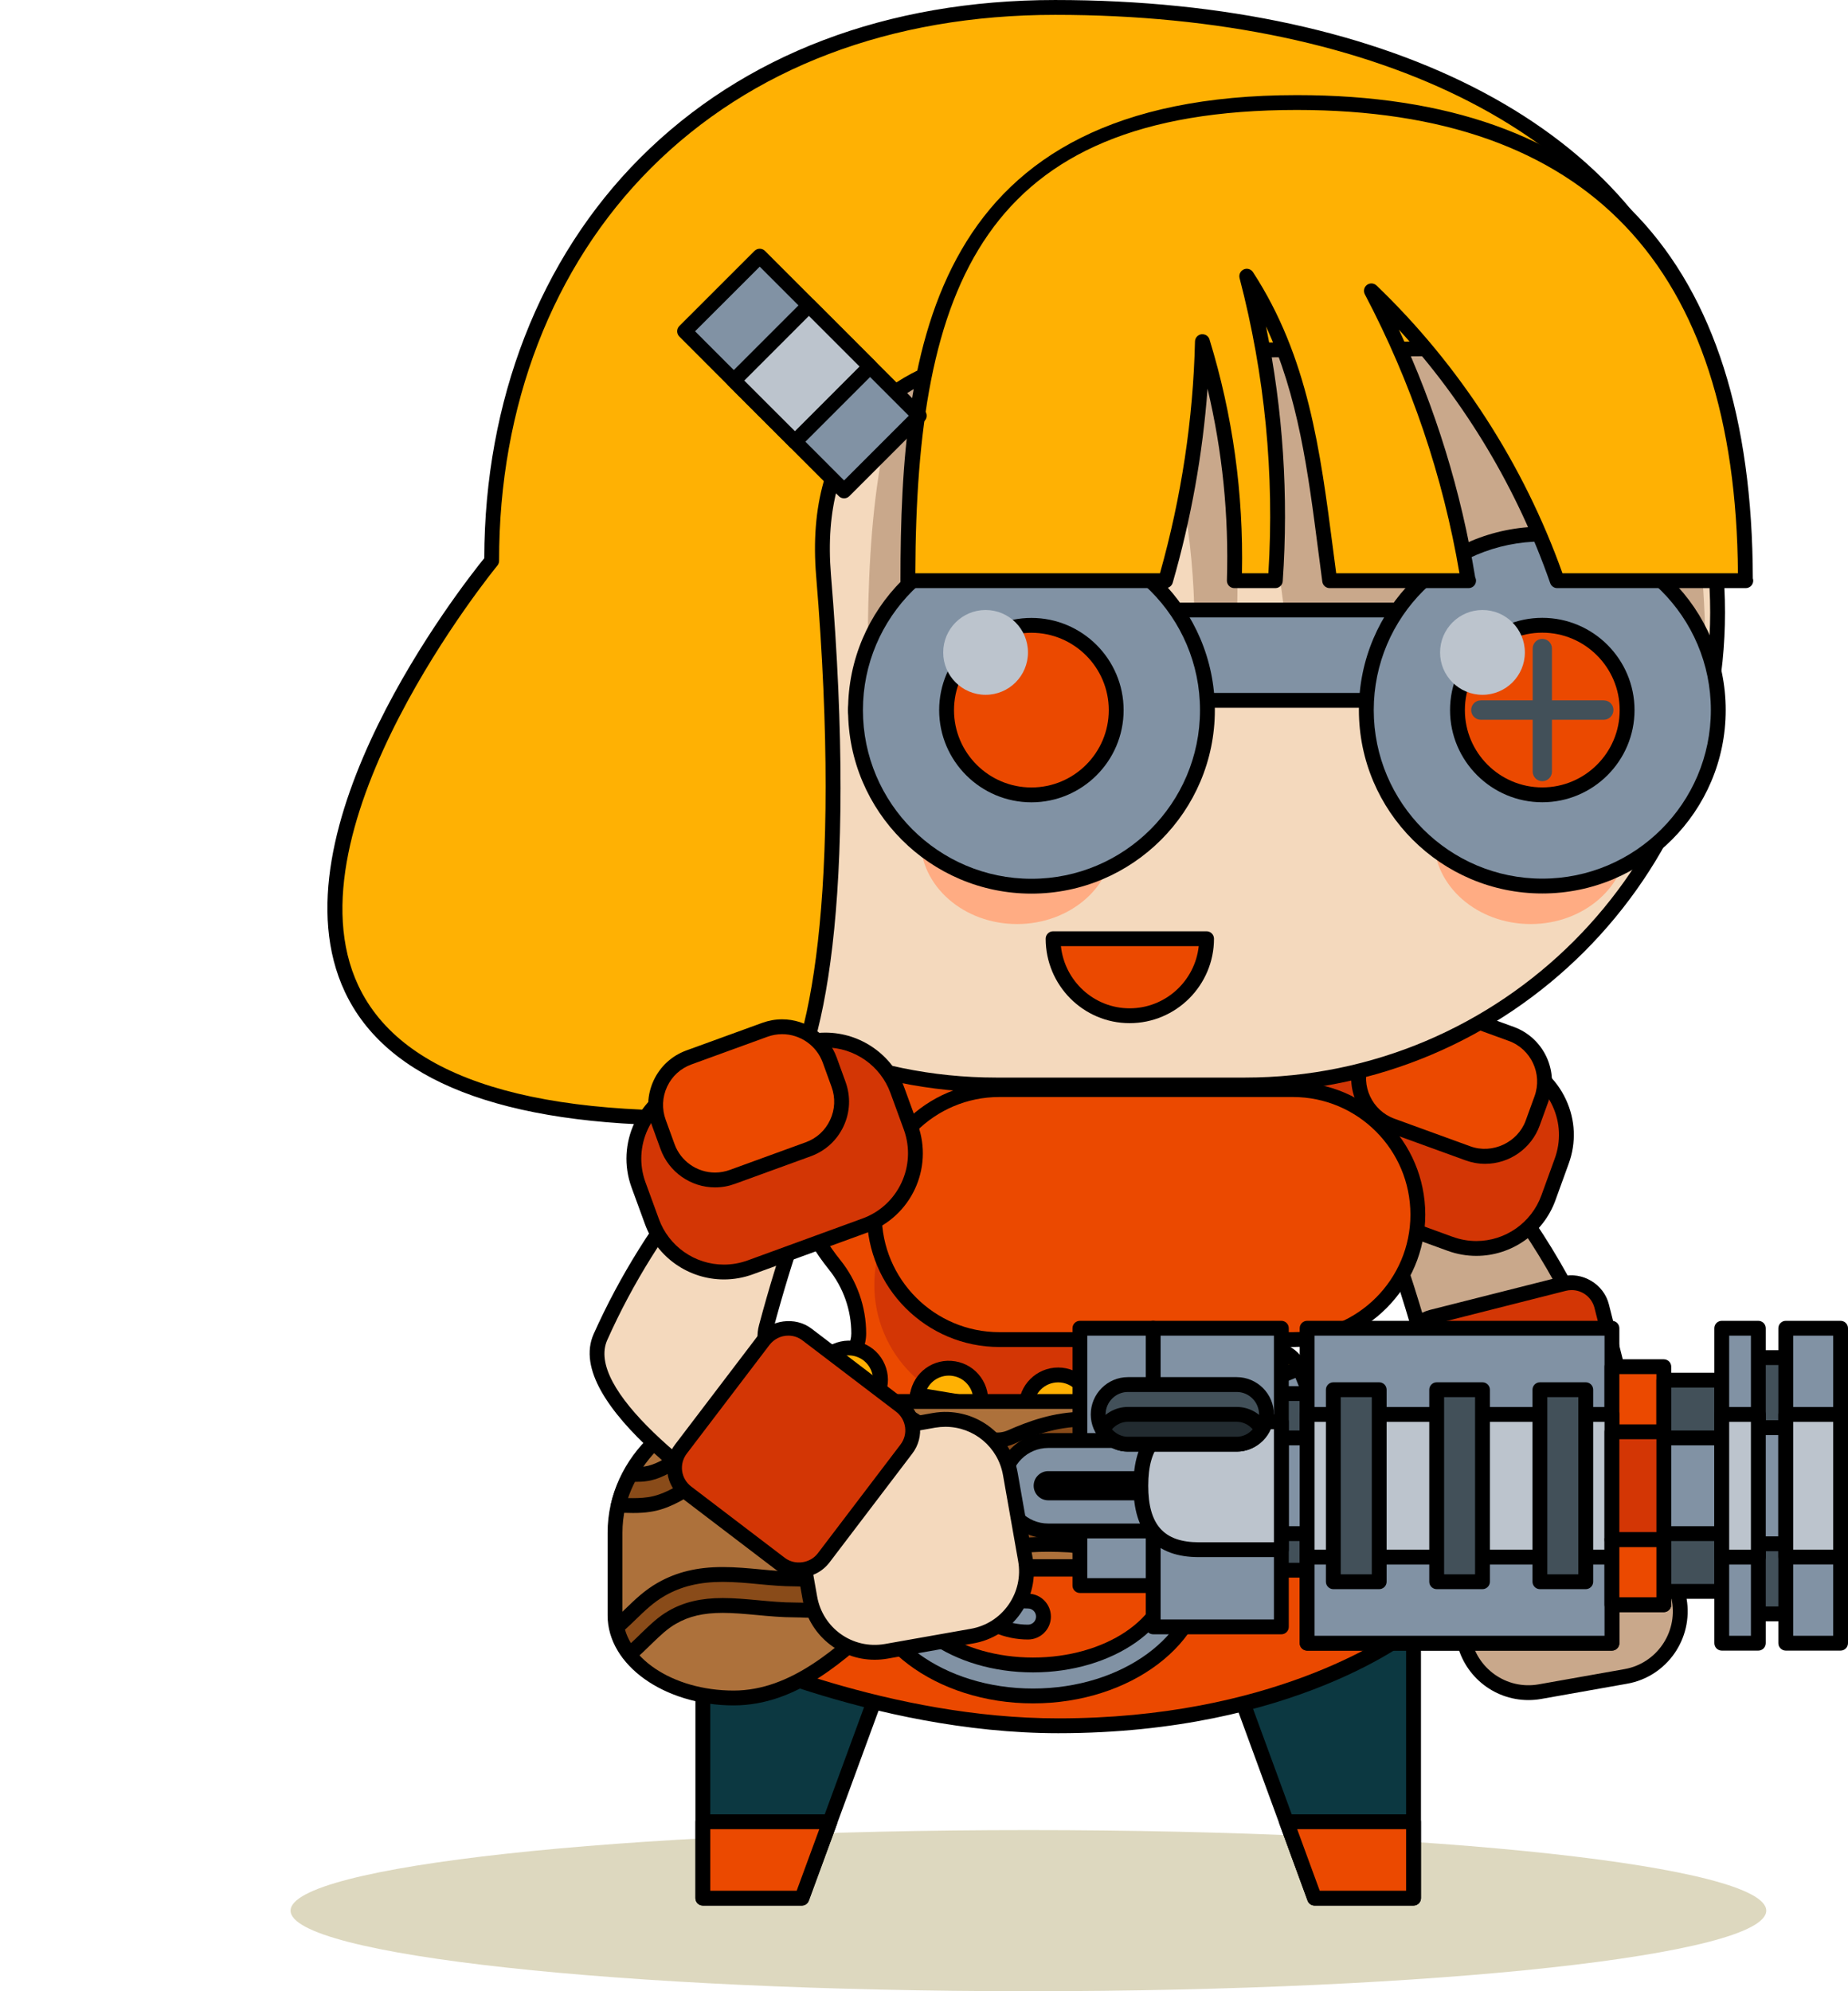 <?xml version="1.0" encoding="utf-8"?>
<svg viewBox="413.255 442.285 77.835 83.853" width="77.835" height="83.853" xmlns="http://www.w3.org/2000/svg">
  <g transform="matrix(0.125, 0, 0, -0.125, 0, 526.138)">
    <path id="path36" style="fill:#ddd8bf;fill-opacity:1;fill-rule:nonzero;stroke:none" d="M 3901.17 27.141 C 3901.17 12.16 3789.86 0 3652.57 0 C 3515.25 0 3403.95 12.16 3403.95 27.141 C 3403.95 42.129 3515.25 54.289 3652.57 54.289 C 3789.86 54.289 3901.17 42.129 3901.17 27.141"/>
    <path id="path2218" style="fill:#c9a88b;fill-opacity:1;fill-rule:nonzero;stroke:none" d="M 3806.94 276.719 C 3845.76 229.961 3854.56 183.512 3855.95 172.012 C 3861.47 125.629 3804.59 131.238 3801.24 149.949 C 3782.81 252.281 3753.77 302.461 3748.67 313.191 C 3748.67 313.191 3773.32 317.191 3806.94 276.719"/>
    <path id="path2220" style="fill:#000000;fill-opacity:1;fill-rule:nonzero;stroke:none" d="M 3752.71 310.699 C 3752.78 310.551 3752.86 310.398 3752.94 310.25 C 3761.35 293.73 3786.94 243.469 3803.7 150.391 C 3804.85 143.93 3815.04 138.68 3826.4 138.68 C 3831.5 138.68 3841.04 139.781 3847.6 147.148 C 3852.74 152.949 3854.72 161.211 3853.47 171.711 C 3852.81 177.102 3845.93 225.852 3805.02 275.121 C 3780.17 305.039 3760.55 310.02 3752.71 310.699 Z M 3826.4 133.68 C 3812.27 133.68 3800.4 140.48 3798.78 149.52 C 3782.15 241.859 3756.82 291.621 3748.49 307.969 C 3747.6 309.719 3746.9 311.09 3746.42 312.109 C 3746.07 312.82 3746.1 313.648 3746.46 314.34 C 3746.83 315.031 3747.5 315.52 3748.27 315.66 C 3748.27 315.66 3749.08 315.789 3750.62 315.789 C 3756.98 315.789 3779.97 313.09 3808.87 278.32 C 3850.69 227.941 3857.76 177.852 3858.43 172.309 C 3859.85 160.332 3857.47 150.75 3851.34 143.832 C 3845.52 137.281 3836.66 133.68 3826.4 133.68"/>
    <path id="path2222" style="fill:#c9a88b;fill-opacity:1;fill-rule:nonzero;stroke:none" d="M 3871.87 131.82 C 3873.97 119.719 3865.93 108.172 3853.85 106.051 L 3824.91 100.922 C 3812.84 98.801 3801.31 106.891 3799.17 118.98 L 3794.07 147.879 C 3791.97 159.969 3800.02 171.5 3812.08 173.629 L 3841.03 178.738 C 3853.11 180.859 3864.64 172.801 3866.77 160.711 L 3871.87 131.82"/>
    <path id="path2224" style="fill:#000000;fill-opacity:1;fill-rule:nonzero;stroke:none" d="M 3844.89 176.59 C 3843.76 176.59 3842.61 176.492 3841.46 176.281 L 3812.52 171.172 C 3801.85 169.281 3794.68 159.031 3796.53 148.309 L 3801.63 119.41 C 3803.5 108.84 3813.56 101.461 3824.48 103.379 L 3853.41 108.512 C 3864.1 110.379 3871.28 120.648 3869.4 131.391 L 3864.31 160.281 C 3862.64 169.719 3854.47 176.59 3844.89 176.59 Z M 3821.05 98.082 C 3809.04 98.082 3798.81 106.691 3796.71 118.539 L 3791.61 147.449 C 3789.28 160.879 3798.26 173.719 3811.64 176.09 L 3840.59 181.199 C 3854.41 183.609 3866.9 174.379 3869.23 161.141 L 3874.33 132.25 C 3876.67 118.789 3867.68 105.941 3854.28 103.59 L 3825.35 98.461 C 3823.91 98.211 3822.47 98.082 3821.05 98.082"/>
    <path id="path2226" style="fill:#f4d9bd;fill-opacity:1;fill-rule:nonzero;stroke:none" d="M 3865.46 167.98 C 3866.88 159.93 3861.53 152.262 3853.47 150.809 L 3840.74 148.559 C 3832.67 147.172 3824.99 152.52 3823.56 160.59 L 3823.56 160.59 C 3822.13 168.641 3827.53 176.359 3835.58 177.781 L 3848.29 180.02 C 3856.37 181.43 3864.05 176.051 3865.46 167.98 L 3865.46 167.98"/>
    <path id="path2228" style="fill:#000000;fill-opacity:1;fill-rule:nonzero;stroke:none" d="M 3850.86 177.75 C 3850.16 177.75 3849.44 177.691 3848.72 177.559 L 3836.02 175.32 C 3832.77 174.75 3829.95 172.941 3828.07 170.242 C 3826.17 167.531 3825.45 164.262 3826.03 161.031 C 3827.2 154.43 3833.42 149.922 3840.32 151.02 L 3853.03 153.27 C 3859.71 154.48 3864.18 160.871 3863 167.539 C 3861.96 173.461 3856.87 177.75 3850.86 177.75 Z M 3838.18 145.84 C 3829.76 145.84 3822.57 151.859 3821.1 160.148 C 3820.29 164.699 3821.31 169.301 3823.96 173.102 C 3826.62 176.91 3830.6 179.441 3835.15 180.242 L 3847.85 182.48 C 3857.54 184.172 3866.3 177.699 3867.92 168.41 C 3869.58 159.039 3863.3 150.031 3853.91 148.352 L 3841.18 146.102 C 3840.17 145.922 3839.17 145.84 3838.18 145.84"/>
    <path id="path2230" style="fill:#d33605;fill-opacity:1;fill-rule:nonzero;stroke:none" d="M 3803.25 168.48 L 3847.85 179.738 C 3853.47 181.16 3856.85 186.84 3855.42 192.422 L 3845.72 230.82 C 3844.3 236.422 3838.62 239.809 3833.04 238.379 L 3788.45 227.09 C 3782.85 225.66 3779.44 219.988 3780.87 214.41 L 3790.58 176.039 C 3791.99 170.441 3797.67 167.051 3803.25 168.48"/>
    <path id="path2232" style="fill:#000000;fill-opacity:1;fill-rule:nonzero;stroke:none" d="M 3835.62 236.199 C 3834.96 236.199 3834.3 236.129 3833.65 235.961 L 3789.06 224.672 C 3784.8 223.582 3782.22 219.25 3783.29 215.02 L 3793 176.648 C 3794.06 172.469 3798.43 169.832 3802.64 170.898 L 3847.24 182.16 C 3849.31 182.691 3851.04 183.98 3852.13 185.801 C 3853.21 187.621 3853.53 189.75 3853 191.801 L 3843.3 230.211 C 3842.4 233.738 3839.24 236.199 3835.62 236.199 Z M 3800.67 165.66 C 3794.76 165.66 3789.61 169.672 3788.15 175.422 L 3778.45 213.789 C 3776.69 220.691 3780.9 227.742 3787.82 229.52 L 3832.42 240.801 C 3839.2 242.531 3846.41 238.25 3848.14 231.441 L 3857.84 193.031 C 3858.7 189.691 3858.19 186.211 3856.43 183.25 C 3854.66 180.27 3851.83 178.172 3848.47 177.32 L 3803.87 166.059 C 3802.82 165.789 3801.75 165.66 3800.67 165.66"/>
    <path id="path2234" style="fill:#d33605;fill-opacity:1;fill-rule:nonzero;stroke:none" d="M 3827.75 267.23 C 3822.87 253.809 3808.07 246.91 3794.65 251.801 L 3755.94 265.891 C 3742.54 270.762 3735.63 285.602 3740.5 299.012 L 3745.01 311.41 C 3749.85 324.789 3764.71 331.699 3778.11 326.82 L 3816.82 312.75 C 3830.22 307.859 3837.17 293.02 3832.25 279.602 L 3827.75 267.23"/>
    <path id="path2236" style="fill:#000000;fill-opacity:1;fill-rule:nonzero;stroke:none" d="M 3769.27 325.879 C 3759.48 325.879 3750.68 319.73 3747.36 310.559 L 3742.85 298.148 C 3738.46 286.051 3744.71 272.629 3756.79 268.25 L 3795.51 254.148 C 3798.1 253.211 3800.78 252.73 3803.51 252.73 C 3813.26 252.73 3822.06 258.898 3825.4 268.09 L 3829.89 280.449 C 3832.04 286.309 3831.78 292.641 3829.15 298.289 C 3826.51 303.961 3821.84 308.262 3815.96 310.391 L 3777.26 324.469 C 3774.67 325.41 3771.98 325.879 3769.27 325.879 Z M 3803.51 247.73 C 3800.2 247.73 3796.93 248.301 3793.79 249.449 L 3755.08 263.539 C 3740.41 268.871 3732.81 285.16 3738.14 299.859 L 3742.66 312.27 C 3746.69 323.398 3757.38 330.879 3769.27 330.879 C 3772.57 330.879 3775.83 330.309 3778.96 329.172 L 3817.67 315.102 C 3824.8 312.5 3830.49 307.281 3833.68 300.398 C 3836.88 293.539 3837.2 285.84 3834.59 278.738 L 3830.11 266.379 C 3826.04 255.219 3815.35 247.73 3803.51 247.73"/>
    <path id="path2238" style="fill:#eb4900;fill-opacity:1;fill-rule:nonzero;stroke:none" d="M 3822.47 292.461 C 3819.26 283.609 3809.45 279.059 3800.62 282.289 L 3775.04 291.59 C 3766.2 294.809 3761.64 304.609 3764.84 313.441 L 3767.84 321.641 C 3771.03 330.469 3780.84 335.031 3789.67 331.82 L 3815.24 322.512 C 3824.09 319.301 3828.66 309.52 3825.45 300.66 L 3822.47 292.461"/>
    <path id="path2240" style="fill:#000000;fill-opacity:1;fill-rule:nonzero;stroke:none" d="M 3783.85 330.352 C 3777.74 330.352 3772.26 326.512 3770.2 320.789 L 3767.19 312.582 C 3764.46 305.051 3768.36 296.68 3775.9 293.941 L 3801.46 284.641 C 3808.9 281.91 3817.47 285.988 3820.12 293.309 L 3823.1 301.512 C 3825.84 309.059 3821.93 317.43 3814.39 320.16 L 3788.81 329.469 C 3787.21 330.051 3785.54 330.352 3783.85 330.352 Z M 3806.46 278.738 C 3804.18 278.738 3801.92 279.148 3799.76 279.941 L 3774.19 289.23 C 3764.06 292.922 3758.82 304.16 3762.49 314.289 L 3765.5 322.5 C 3768.26 330.18 3775.64 335.352 3783.85 335.352 C 3786.12 335.352 3788.37 334.949 3790.53 334.172 L 3816.1 324.871 C 3826.23 321.18 3831.47 309.941 3827.8 299.809 L 3824.82 291.609 C 3822.03 283.922 3814.65 278.738 3806.46 278.738"/>
    <path id="path2242" style="fill:#0c3841;fill-opacity:1;fill-rule:nonzero;stroke:none" d="M 3576.23 31.352 L 3542.86 31.352 L 3542.86 117.359 L 3609.63 122.379 L 3576.23 31.352"/>
    <path id="path2244" style="fill:#000000;fill-opacity:1;fill-rule:nonzero;stroke:none" d="M 3545.36 33.852 L 3574.48 33.852 L 3605.95 119.59 L 3545.36 115.039 L 3545.36 33.852 Z M 3576.23 28.852 L 3542.86 28.852 C 3541.48 28.852 3540.36 29.969 3540.36 31.352 L 3540.36 117.359 C 3540.36 118.672 3541.37 119.75 3542.68 119.852 L 3609.44 124.871 C 3610.22 125.012 3611.11 124.559 3611.62 123.879 C 3612.14 123.211 3612.27 122.32 3611.97 121.52 L 3578.57 30.492 C 3578.21 29.512 3577.28 28.852 3576.23 28.852"/>
    <path id="path2246" style="fill:#0c3841;fill-opacity:1;fill-rule:nonzero;stroke:none" d="M 3748.97 31.352 L 3782.33 31.352 L 3782.33 122.379 L 3715.6 122.379 L 3748.97 31.352"/>
    <path id="path2248" style="fill:#000000;fill-opacity:1;fill-rule:nonzero;stroke:none" d="M 3750.72 33.852 L 3779.83 33.852 L 3779.83 119.879 L 3719.18 119.879 L 3750.72 33.852 Z M 3782.33 28.852 L 3748.97 28.852 C 3747.93 28.852 3746.99 29.512 3746.63 30.492 L 3713.25 121.52 C 3712.97 122.281 3713.08 123.141 3713.54 123.809 C 3714.01 124.48 3714.78 124.879 3715.6 124.879 L 3782.33 124.879 C 3783.71 124.879 3784.83 123.75 3784.83 122.379 L 3784.83 31.352 C 3784.83 29.969 3783.71 28.852 3782.33 28.852"/>
    <path id="path2250" style="fill:#eb4900;fill-opacity:1;fill-rule:nonzero;stroke:none" d="M 3735.52 221.602 C 3735.52 229.461 3737.97 236.742 3742.17 242.711 C 3749.3 252.879 3755.2 269.898 3748.82 286.391 C 3743.75 299.441 3739.16 309.809 3735.84 315.691 C 3703.31 330.082 3705.5 338.629 3662.62 338.629 C 3619.76 338.629 3621.87 330.082 3589.37 315.68 C 3586.14 309.988 3581.74 299.879 3576.88 287.129 C 3570.75 271.07 3578.59 255.531 3587.25 244.75 C 3592.32 238.422 3595.39 230.352 3595.39 221.602 C 3595.39 201.031 3540.08 190.539 3542.86 117.359 C 3542.86 117.359 3599.71 89.422 3662.62 89.422 C 3742.19 89.422 3782.33 122.379 3782.33 122.379 C 3782.33 167.059 3735.52 201.051 3735.52 221.602"/>
    <path id="path2252" style="fill:#000000;fill-opacity:1;fill-rule:nonzero;stroke:none" d="M 3545.31 118.969 C 3554.25 114.832 3606.32 91.922 3662.62 91.922 C 3733.9 91.922 3773.42 118.852 3779.82 123.602 C 3779.32 148.91 3763.22 171 3750.25 188.809 C 3740.63 202.031 3733.02 212.469 3733.02 221.602 C 3733.02 229.738 3735.48 237.539 3740.13 244.141 C 3747.08 254.09 3752.41 270.16 3746.48 285.492 C 3741.66 297.898 3737.28 307.879 3734.06 313.738 C 3725 317.789 3718.77 321.309 3713.24 324.43 C 3699.86 331.969 3692.5 336.129 3662.62 336.129 C 3632.71 336.129 3625.33 331.961 3611.91 324.398 C 3606.4 321.281 3600.17 317.781 3591.14 313.73 C 3588.08 308.129 3583.86 298.43 3579.22 286.238 C 3573.34 270.84 3581.4 256.031 3589.2 246.309 C 3594.8 239.332 3597.89 230.551 3597.89 221.602 C 3597.89 213.441 3590.95 207.16 3582.15 199.219 C 3566.04 184.68 3544.05 164.832 3545.31 118.969 Z M 3662.62 86.922 C 3599.85 86.922 3542.33 114.832 3541.76 115.109 C 3540.94 115.52 3540.4 116.34 3540.36 117.262 C 3538.49 166.539 3562.74 188.441 3578.8 202.93 C 3586.67 210.039 3592.89 215.66 3592.89 221.602 C 3592.89 229.422 3590.2 237.082 3585.29 243.191 C 3576.68 253.922 3567.82 270.41 3574.55 288.02 C 3579.55 301.16 3583.93 311.148 3587.19 316.91 C 3587.45 317.379 3587.86 317.75 3588.35 317.961 C 3597.58 322.051 3603.89 325.609 3609.45 328.75 C 3623.14 336.469 3631.41 341.129 3662.62 341.129 C 3693.81 341.129 3702.05 336.48 3715.7 328.781 C 3721.28 325.629 3727.6 322.059 3736.86 317.969 C 3737.34 317.762 3737.75 317.391 3738.02 316.922 C 3741.38 310.969 3746.04 300.449 3751.15 287.301 C 3757.78 270.129 3751.91 252.27 3744.22 241.27 C 3740.16 235.512 3738.02 228.699 3738.02 221.602 C 3738.02 214.102 3745.56 203.75 3754.3 191.762 C 3767.9 173.07 3784.83 149.82 3784.83 122.379 C 3784.83 121.621 3784.5 120.922 3783.92 120.441 C 3782.26 119.082 3742.17 86.922 3662.62 86.922"/>
    <path id="path2254" style="fill:#f4d9bd;fill-opacity:1;fill-rule:nonzero;stroke:none" d="M 3884.78 464.52 C 3884.78 376.602 3813.49 305.301 3725.56 305.301 L 3641.69 305.301 C 3553.74 305.301 3482.47 376.602 3482.47 464.52 L 3482.47 464.52 C 3482.47 552.461 3553.74 623.762 3641.69 623.762 L 3725.56 623.762 C 3813.49 623.762 3884.78 552.461 3884.78 464.52 L 3884.78 464.52"/>
    <path id="path2256" style="fill:#000000;fill-opacity:1;fill-rule:nonzero;stroke:none" d="M 3641.69 621.262 C 3555.27 621.262 3484.97 550.949 3484.97 464.52 C 3484.97 378.102 3555.27 307.801 3641.69 307.801 L 3725.56 307.801 C 3811.97 307.801 3882.28 378.102 3882.28 464.52 C 3882.28 550.949 3811.97 621.262 3725.56 621.262 L 3641.69 621.262 Z M 3725.56 302.801 L 3641.69 302.801 C 3552.52 302.801 3479.97 375.352 3479.97 464.52 C 3479.97 553.699 3552.52 626.262 3641.69 626.262 L 3725.56 626.262 C 3814.73 626.262 3887.28 553.699 3887.28 464.52 C 3887.28 375.352 3814.73 302.801 3725.56 302.801"/>
    <path id="path2258" style="fill:#c9a88b;fill-opacity:1;fill-rule:nonzero;stroke:none" d="M 3697.67 532.02 C 3705.69 505.859 3709.26 478.609 3708.42 451.469 L 3722.24 451.469 C 3724.65 486.18 3721.29 520.809 3712.61 554.059 C 3732.79 523.051 3735.65 487.91 3740.55 451.469 L 3787.23 451.469 C 3781.71 485.77 3770.61 518.738 3754.61 549.109 C 3782.94 521.941 3804.37 488.34 3817.22 451.469 L 3880.63 451.469 C 3880.63 540.48 3845.17 612.559 3729.5 612.559 C 3613.85 612.559 3598.43 540.48 3598.43 451.469 L 3685.25 451.469 C 3692.82 477.781 3697.03 504.852 3697.67 532.02"/>
    <path id="path2260" style="fill:#ffac83;fill-opacity:1;fill-rule:nonzero;stroke:none" d="M 3854.33 388 C 3854.33 372.27 3839.74 359.52 3821.79 359.52 C 3803.82 359.52 3789.21 372.27 3789.21 388 C 3789.21 403.73 3803.82 416.492 3821.79 416.492 C 3839.74 416.492 3854.33 403.73 3854.33 388"/>
    <path id="path2262" style="fill:#ffac83;fill-opacity:1;fill-rule:nonzero;stroke:none" d="M 3681.28 388 C 3681.28 372.27 3666.7 359.52 3648.73 359.52 C 3630.76 359.52 3616.18 372.27 3616.18 388 C 3616.18 403.73 3630.76 416.492 3648.73 416.492 C 3666.7 416.492 3681.28 403.73 3681.28 388"/>
    <path id="path2264" style="fill:#2a5b6a;fill-opacity:1;fill-rule:nonzero;stroke:none" d="M 3645.51 451.039 C 3631.15 451.039 3619.57 439.41 3619.57 425.082 L 3671.29 425.082 C 3671.29 439.41 3659.76 451.039 3645.51 451.039"/>
    <path id="path2266" style="fill:#000000;fill-opacity:1;fill-rule:nonzero;stroke:none" d="M 3622.21 427.582 L 3668.66 427.582 C 3667.41 439.352 3657.51 448.539 3645.51 448.539 C 3633.43 448.539 3623.46 439.352 3622.21 427.582 Z M 3671.29 422.582 L 3619.57 422.582 C 3618.19 422.582 3617.07 423.699 3617.07 425.082 C 3617.07 440.77 3629.82 453.539 3645.51 453.539 C 3661.1 453.539 3673.79 440.77 3673.79 425.082 C 3673.79 423.699 3672.67 422.582 3671.29 422.582"/>
    <path id="path2268" style="fill:#eb4900;fill-opacity:1;fill-rule:nonzero;stroke:none" d="M 3686.66 328.629 C 3701.01 328.629 3712.59 340.262 3712.59 354.582 L 3660.88 354.582 C 3660.88 340.262 3672.41 328.629 3686.66 328.629"/>
    <path id="path2270" style="fill:#000000;fill-opacity:1;fill-rule:nonzero;stroke:none" d="M 3663.51 352.082 C 3664.76 340.32 3674.66 331.129 3686.66 331.129 C 3698.73 331.129 3708.7 340.32 3709.95 352.082 L 3663.51 352.082 Z M 3686.66 326.129 C 3671.06 326.129 3658.38 338.891 3658.38 354.582 C 3658.38 355.961 3659.5 357.082 3660.88 357.082 L 3712.59 357.082 C 3713.96 357.082 3715.09 355.961 3715.09 354.582 C 3715.09 338.891 3702.33 326.129 3686.66 326.129"/>
    <path id="path2272" style="fill:#2a5b6a;fill-opacity:1;fill-rule:nonzero;stroke:none" d="M 3824.27 451.039 C 3809.9 451.039 3798.37 439.41 3798.37 425.082 L 3850.09 425.082 C 3850.09 439.41 3838.51 451.039 3824.27 451.039"/>
    <path id="path2274" style="fill:#000000;fill-opacity:1;fill-rule:nonzero;stroke:none" d="M 3801.01 427.582 L 3847.46 427.582 C 3846.21 439.352 3836.29 448.539 3824.27 448.539 C 3812.21 448.539 3802.25 439.352 3801.01 427.582 Z M 3850.09 422.582 L 3798.37 422.582 C 3796.99 422.582 3795.87 423.699 3795.87 425.082 C 3795.87 440.77 3808.61 453.539 3824.27 453.539 C 3839.88 453.539 3852.59 440.77 3852.59 425.082 C 3852.59 423.699 3851.46 422.582 3850.09 422.582"/>
    <path id="path2276" style="fill:#2a5b6a;fill-opacity:1;fill-rule:nonzero;stroke:none" d="M 3638.13 431.582 C 3638.13 427.969 3635.25 425.059 3631.64 425.059 L 3600.76 425.059 C 3597.19 425.059 3594.3 427.969 3594.3 431.582 L 3594.3 431.582 C 3594.3 435.129 3597.19 438.051 3600.76 438.051 L 3631.64 438.051 C 3635.25 438.051 3638.13 435.129 3638.13 431.582 L 3638.13 431.582"/>
    <path id="path2278" style="fill:#000000;fill-opacity:1;fill-rule:nonzero;stroke:none" d="M 3600.76 435.551 C 3598.57 435.551 3596.8 433.762 3596.8 431.582 C 3596.8 429.359 3598.57 427.559 3600.76 427.559 L 3631.64 427.559 C 3633.88 427.559 3635.63 429.332 3635.63 431.582 C 3635.63 433.762 3633.84 435.551 3631.64 435.551 L 3600.76 435.551 Z M 3631.64 422.559 L 3600.76 422.559 C 3595.82 422.559 3591.8 426.602 3591.8 431.582 C 3591.8 436.531 3595.82 440.551 3600.76 440.551 L 3631.64 440.551 C 3636.59 440.551 3640.63 436.531 3640.63 431.582 C 3640.63 426.602 3636.59 422.559 3631.64 422.559"/>
    <path id="path2280" style="fill:#2a5b6a;fill-opacity:1;fill-rule:nonzero;stroke:none" d="M 3876.92 431.582 C 3876.92 427.969 3873.99 425.059 3870.44 425.059 L 3839.56 425.059 C 3835.98 425.059 3833.06 427.969 3833.06 431.582 L 3833.06 431.582 C 3833.06 435.129 3835.98 438.051 3839.56 438.051 L 3870.44 438.051 C 3873.99 438.051 3876.92 435.129 3876.92 431.582 L 3876.92 431.582"/>
    <path id="path2282" style="fill:#000000;fill-opacity:1;fill-rule:nonzero;stroke:none" d="M 3839.56 435.551 C 3837.35 435.551 3835.56 433.762 3835.56 431.582 C 3835.56 429.359 3837.35 427.559 3839.56 427.559 L 3870.44 427.559 C 3872.64 427.559 3874.42 429.359 3874.42 431.582 C 3874.42 433.73 3872.6 435.551 3870.44 435.551 L 3839.56 435.551 Z M 3870.44 422.559 L 3839.56 422.559 C 3834.6 422.559 3830.56 426.602 3830.56 431.582 C 3830.56 436.531 3834.6 440.551 3839.56 440.551 L 3870.44 440.551 C 3875.39 440.551 3879.42 436.531 3879.42 431.582 C 3879.42 426.602 3875.39 422.559 3870.44 422.559"/>
    <path id="path2284" style="fill:#ffb103;fill-opacity:1;fill-rule:nonzero;stroke:none" d="M 3661.57 668.32 C 3542.74 668.32 3471.52 586.492 3471.71 481.879 C 3471.71 481.879 3306.04 281.359 3561.52 294.809 C 3575.54 295.531 3594.3 347.281 3583.54 476.98 C 3576.94 556.852 3657.54 552.391 3657.54 552.391 L 3877.13 553.961 C 3858.36 621.73 3778.51 668.32 3661.57 668.32"/>
    <path id="path2286" style="fill:#000000;fill-opacity:1;fill-rule:nonzero;stroke:none" d="M 3661.57 665.82 C 3606.2 665.82 3559.06 647.922 3525.26 614.07 C 3492.25 580.988 3474.12 534.051 3474.21 481.879 C 3474.21 481.301 3474 480.742 3473.63 480.289 C 3472.91 479.41 3401.64 392.129 3426.79 338.75 C 3441.56 307.41 3486.88 293.371 3561.4 297.309 C 3562.85 297.379 3564.52 298.441 3566.21 300.371 C 3578.62 314.582 3589.96 369.309 3581.04 476.77 C 3579.1 500.301 3584.39 519.039 3596.77 532.469 C 3619.32 556.969 3657.69 554.891 3657.68 554.891 L 3873.8 556.441 C 3853.01 624 3772.12 665.82 3661.57 665.82 Z M 3537.97 291.66 C 3475.24 291.66 3436.32 306.789 3422.27 336.621 C 3396.72 390.871 3461.83 473.672 3469.21 482.77 C 3469.33 535.91 3487.96 583.77 3521.72 617.602 C 3556.48 652.422 3604.84 670.82 3661.57 670.82 C 3776.17 670.82 3859.69 626.301 3879.54 554.621 C 3879.75 553.879 3879.59 553.07 3879.12 552.449 C 3878.65 551.832 3877.92 551.469 3877.15 551.461 L 3657.56 549.891 C 3656.13 549.961 3621.11 551.539 3600.44 529.09 C 3589.05 516.711 3584.21 499.25 3586.03 477.18 C 3595.06 368.281 3583.66 312.75 3569.97 297.09 C 3567.33 294.07 3564.53 292.461 3561.65 292.309 C 3553.45 291.879 3545.48 291.66 3537.97 291.66"/>
    <path id="path2288" style="fill:#8192a4;fill-opacity:1;fill-rule:nonzero;stroke:none" d="M 3793.75 450.109 C 3793.75 441.672 3786.93 434.879 3778.53 434.879 L 3697.18 434.879 C 3688.74 434.879 3681.92 441.672 3681.92 450.109 L 3681.92 450.109 C 3681.92 458.512 3688.74 465.32 3697.18 465.32 L 3778.53 465.32 C 3786.93 465.32 3793.75 458.512 3793.75 450.109 L 3793.75 450.109"/>
    <path id="path2290" style="fill:#000000;fill-opacity:1;fill-rule:nonzero;stroke:none" d="M 3697.18 462.82 C 3690.15 462.82 3684.42 457.109 3684.42 450.109 C 3684.42 443.09 3690.15 437.379 3697.18 437.379 L 3778.53 437.379 C 3785.54 437.379 3791.25 443.09 3791.25 450.109 C 3791.25 457.109 3785.54 462.82 3778.53 462.82 L 3697.18 462.82 Z M 3778.53 432.379 L 3697.18 432.379 C 3687.39 432.379 3679.42 440.34 3679.42 450.109 C 3679.42 459.879 3687.39 467.82 3697.18 467.82 L 3778.53 467.82 C 3788.3 467.82 3796.25 459.879 3796.25 450.109 C 3796.25 440.34 3788.3 432.379 3778.53 432.379"/>
    <path id="path2292" style="fill:#8192a4;fill-opacity:1;fill-rule:nonzero;stroke:none" d="M 3712.88 431.582 C 3712.88 398.789 3686.32 372.27 3653.58 372.27 C 3620.85 372.27 3594.3 398.789 3594.3 431.582 C 3594.3 464.32 3620.85 490.871 3653.58 490.871 C 3686.32 490.871 3712.88 464.32 3712.88 431.582"/>
    <path id="path2294" style="fill:#000000;fill-opacity:1;fill-rule:nonzero;stroke:none" d="M 3653.58 488.371 C 3622.28 488.371 3596.8 462.891 3596.8 431.582 C 3596.8 400.25 3622.28 374.77 3653.58 374.77 C 3684.9 374.77 3710.38 400.25 3710.38 431.582 C 3710.38 462.891 3684.9 488.371 3653.58 488.371 Z M 3653.58 369.77 C 3619.51 369.77 3591.8 397.488 3591.8 431.582 C 3591.8 465.648 3619.51 493.371 3653.58 493.371 C 3687.66 493.371 3715.38 465.648 3715.38 431.582 C 3715.38 397.488 3687.66 369.77 3653.58 369.77"/>
    <path id="path2296" style="fill:#eb4900;fill-opacity:1;fill-rule:nonzero;stroke:none" d="M 3682.14 431.582 C 3682.14 415.77 3669.36 403.031 3653.58 403.031 C 3637.8 403.031 3624.99 415.77 3624.99 431.582 C 3624.99 447.352 3637.8 460.148 3653.58 460.148 C 3669.36 460.148 3682.14 447.352 3682.14 431.582"/>
    <path id="path2298" style="fill:#000000;fill-opacity:1;fill-rule:nonzero;stroke:none" d="M 3653.58 457.648 C 3639.2 457.648 3627.49 445.949 3627.49 431.582 C 3627.49 417.211 3639.2 405.531 3653.58 405.531 C 3667.95 405.531 3679.64 417.211 3679.64 431.582 C 3679.64 445.949 3667.95 457.648 3653.58 457.648 Z M 3653.58 400.531 C 3636.44 400.531 3622.49 414.461 3622.49 431.582 C 3622.49 448.711 3636.44 462.648 3653.58 462.648 C 3670.7 462.648 3684.64 448.711 3684.64 431.582 C 3684.64 414.461 3670.7 400.531 3653.58 400.531"/>
    <path id="path2300" style="fill:#bcc4cd;fill-opacity:1;fill-rule:nonzero;stroke:none" d="M 3652.41 451.012 C 3652.41 443.129 3646.03 436.75 3638.13 436.75 C 3630.24 436.75 3623.85 443.129 3623.85 451.012 C 3623.85 458.922 3630.24 465.32 3638.13 465.32 C 3646.03 465.32 3652.41 458.922 3652.41 451.012"/>
    <path id="path2302" style="fill:#8192a4;fill-opacity:1;fill-rule:nonzero;stroke:none" d="M 3885.01 431.602 C 3885.01 398.832 3858.46 372.32 3825.71 372.32 C 3792.98 372.32 3766.42 398.832 3766.42 431.602 C 3766.42 464.352 3792.98 490.898 3825.71 490.898 C 3858.46 490.898 3885.01 464.352 3885.01 431.602"/>
    <path id="path2304" style="fill:#000000;fill-opacity:1;fill-rule:nonzero;stroke:none" d="M 3825.71 488.398 C 3794.39 488.398 3768.92 462.922 3768.92 431.602 C 3768.92 400.289 3794.39 374.82 3825.71 374.82 C 3857.03 374.82 3882.51 400.289 3882.51 431.602 C 3882.51 462.922 3857.03 488.398 3825.71 488.398 Z M 3825.71 369.82 C 3791.64 369.82 3763.92 397.531 3763.92 431.602 C 3763.92 465.68 3791.64 493.398 3825.71 493.398 C 3859.79 493.398 3887.51 465.68 3887.51 431.602 C 3887.51 397.531 3859.79 369.82 3825.71 369.82"/>
    <path id="path2306" style="fill:#eb4900;fill-opacity:1;fill-rule:nonzero;stroke:none" d="M 3854.29 431.59 C 3854.29 415.801 3841.5 403.051 3825.71 403.051 C 3809.95 403.051 3797.13 415.801 3797.13 431.59 C 3797.13 447.391 3809.95 460.18 3825.71 460.18 C 3841.5 460.18 3854.29 447.391 3854.29 431.59"/>
    <path id="path2308" style="fill:#000000;fill-opacity:1;fill-rule:nonzero;stroke:none" d="M 3825.71 457.68 C 3811.33 457.68 3799.63 445.969 3799.63 431.59 C 3799.63 417.23 3811.33 405.551 3825.71 405.551 C 3840.09 405.551 3851.79 417.23 3851.79 431.59 C 3851.79 445.969 3840.09 457.68 3825.71 457.68 Z M 3825.71 400.551 C 3808.57 400.551 3794.63 414.48 3794.63 431.59 C 3794.63 448.73 3808.57 462.68 3825.71 462.68 C 3842.85 462.68 3856.79 448.73 3856.79 431.59 C 3856.79 414.48 3842.85 400.551 3825.71 400.551"/>
    <path id="path2310" style="fill:#bcc4cd;fill-opacity:1;fill-rule:nonzero;stroke:none" d="M 3819.84 451.012 C 3819.84 443.129 3813.44 436.75 3805.55 436.75 C 3797.67 436.75 3791.27 443.129 3791.27 451.012 C 3791.27 458.922 3797.67 465.32 3805.55 465.32 C 3813.44 465.32 3819.84 458.922 3819.84 451.012"/>
    <path id="path2312" style="fill:#425059;fill-opacity:1;fill-rule:nonzero;stroke:none" d="M 3828.97 410.898 C 3828.97 409.102 3827.53 407.648 3825.71 407.648 L 3825.71 407.648 C 3823.91 407.648 3822.47 409.102 3822.47 410.898 L 3822.47 452.32 C 3822.47 454.141 3823.91 455.59 3825.71 455.59 L 3825.71 455.59 C 3827.53 455.59 3828.97 454.141 3828.97 452.32 L 3828.97 410.898"/>
    <path id="path2314" style="fill:#425059;fill-opacity:1;fill-rule:nonzero;stroke:none" d="M 3805.01 428.34 C 3803.19 428.34 3801.75 429.82 3801.75 431.602 L 3801.75 431.602 C 3801.75 433.422 3803.19 434.891 3805.01 434.879 L 3846.42 434.879 C 3848.24 434.879 3849.69 433.422 3849.69 431.621 L 3849.69 431.621 C 3849.69 429.82 3848.24 428.359 3846.42 428.34 L 3805.01 428.34"/>
    <path id="path2316" style="fill:#ffb103;fill-opacity:1;fill-rule:nonzero;stroke:none" d="M 3711.19 555.742 C 3719.22 529.582 3722.78 502.332 3721.94 475.191 L 3735.76 475.191 C 3738.17 509.898 3734.81 544.531 3726.13 577.781 C 3746.32 546.77 3749.18 511.629 3754.07 475.191 L 3800.75 475.191 C 3795.23 509.5 3784.13 542.461 3768.13 572.84 C 3796.46 545.66 3817.89 512.059 3830.74 475.191 L 3894.15 475.191 C 3894.15 564.199 3858.69 636.281 3743.03 636.281 C 3627.37 636.281 3611.95 564.199 3611.95 475.191 L 3698.78 475.191 C 3706.35 501.5 3710.56 528.57 3711.19 555.742"/>
    <path id="path2318" style="fill:#000000;fill-opacity:1;fill-rule:nonzero;stroke:none" d="M 3832.51 477.691 L 3891.64 477.691 C 3890.85 581.27 3840.86 633.781 3743.03 633.781 C 3636.88 633.781 3614.82 574.129 3614.45 477.691 L 3696.89 477.691 C 3704.11 503.34 3708.08 529.609 3708.69 555.789 C 3708.72 557.02 3709.64 558.039 3710.85 558.219 C 3712.15 558.332 3713.22 557.629 3713.58 556.469 C 3721.4 531.012 3725.07 504.52 3724.51 477.691 L 3733.42 477.691 C 3735.5 511.09 3732.23 544.531 3723.71 577.141 C 3723.41 578.332 3724 579.559 3725.12 580.059 C 3726.25 580.57 3727.56 580.172 3728.23 579.141 C 3746.82 550.59 3750.89 519.109 3755.21 485.789 L 3756.27 477.691 L 3797.8 477.691 C 3792.22 510.5 3781.49 542.102 3765.92 571.672 C 3765.35 572.762 3765.65 574.102 3766.63 574.84 C 3767.62 575.57 3768.97 575.492 3769.86 574.641 C 3797.8 547.84 3819.44 514.34 3832.51 477.691 Z M 3894.28 472.691 C 3894.25 472.691 3894.21 472.691 3894.15 472.691 L 3830.74 472.691 C 3829.68 472.691 3828.73 473.359 3828.38 474.371 C 3817.37 505.949 3799.88 535.199 3777.4 559.77 C 3789.76 533.23 3798.38 505.242 3803.1 476.332 C 3803.28 475.988 3803.38 475.602 3803.38 475.191 C 3803.38 473.809 3802.26 472.691 3800.88 472.691 C 3800.84 472.691 3800.8 472.691 3800.75 472.691 L 3754.07 472.691 C 3752.82 472.691 3751.76 473.621 3751.59 474.859 L 3750.24 485.148 C 3746.79 511.871 3743.49 537.391 3732.62 560.859 C 3738.36 532.559 3740.25 503.762 3738.25 475.012 C 3738.16 473.699 3737.07 472.691 3735.76 472.691 L 3721.94 472.691 C 3721.27 472.691 3720.62 472.961 3720.15 473.449 C 3719.68 473.941 3719.42 474.59 3719.44 475.27 C 3720.12 497.141 3717.93 518.809 3712.92 539.871 C 3711.3 517.898 3707.36 495.98 3701.18 474.5 C 3700.87 473.43 3699.89 472.691 3698.78 472.691 L 3611.95 472.691 C 3610.58 472.691 3609.45 473.809 3609.45 475.191 C 3609.45 554.34 3619.78 638.781 3743.03 638.781 C 3844.72 638.781 3896.4 584 3896.65 475.969 C 3896.73 475.73 3896.78 475.461 3896.78 475.191 C 3896.78 473.809 3895.65 472.691 3894.28 472.691"/>
    <path id="path2320" style="fill:#8192a4;fill-opacity:1;fill-rule:nonzero;stroke:none" d="M 3590.45 505.43 L 3536.71 559.219 L 3562.03 584.52 L 3615.78 530.77 L 3590.45 505.43"/>
    <path id="path2322" style="fill:#000000;fill-opacity:1;fill-rule:nonzero;stroke:none" d="M 3540.24 559.219 L 3590.45 508.969 L 3612.25 530.77 L 3562.03 580.988 L 3540.24 559.219 Z M 3590.45 502.93 L 3590.45 502.93 C 3589.79 502.93 3589.15 503.199 3588.68 503.672 L 3534.94 557.449 C 3533.96 558.43 3533.96 560.012 3534.94 560.988 L 3560.26 586.289 C 3561.25 587.27 3562.83 587.27 3563.8 586.289 L 3617.55 532.531 C 3618.53 531.559 3618.53 529.969 3617.55 529 L 3592.22 503.672 C 3591.75 503.199 3591.11 502.93 3590.45 502.93"/>
    <path id="path2324" style="fill:#bcc4cd;fill-opacity:1;fill-rule:nonzero;stroke:none" d="M 3573.89 522.02 L 3553.29 542.609 L 3578.6 567.93 L 3599.2 547.34 L 3573.89 522.02"/>
    <path id="path2326" style="fill:#000000;fill-opacity:1;fill-rule:nonzero;stroke:none" d="M 3556.83 542.609 L 3573.89 525.551 L 3595.66 547.34 L 3578.6 564.398 L 3556.83 542.609 Z M 3573.89 519.52 C 3573.22 519.52 3572.59 519.781 3572.12 520.25 L 3551.52 540.84 C 3550.55 541.82 3550.55 543.398 3551.52 544.379 L 3576.84 569.699 C 3577.77 570.641 3579.43 570.641 3580.37 569.699 L 3600.97 549.102 C 3601.94 548.129 3601.94 546.551 3600.97 545.57 L 3575.65 520.25 C 3575.19 519.781 3574.55 519.52 3573.89 519.52"/>
    <path id="path2328" style="fill:#d33605;fill-opacity:1;fill-rule:nonzero;stroke:none" d="M 3741.68 195.82 C 3743.79 195.82 3745.84 196.148 3747.89 196.461 C 3740.94 206.219 3735.52 214.719 3735.52 221.602 C 3735.52 229.461 3737.97 236.742 3742.17 242.711 C 3748.24 251.391 3752.96 265.07 3750.38 279.129 C 3747.56 279.719 3744.64 280.051 3741.68 280.051 L 3642.76 280.051 C 3619.5 280.051 3600.64 261.18 3600.64 237.949 C 3600.64 214.691 3619.5 195.82 3642.76 195.82 L 3741.68 195.82"/>
    <path id="path2330" style="fill:#eb4900;fill-opacity:1;fill-rule:nonzero;stroke:none" d="M 3783.78 261.629 C 3783.78 238.391 3764.91 219.531 3741.68 219.531 L 3642.76 219.531 C 3619.5 219.531 3600.64 238.391 3600.64 261.629 L 3600.64 261.629 C 3600.64 284.891 3619.5 303.75 3642.76 303.75 L 3741.68 303.75 C 3764.91 303.75 3783.78 284.891 3783.78 261.629 L 3783.78 261.629"/>
    <path id="path2332" style="fill:#000000;fill-opacity:1;fill-rule:nonzero;stroke:none" d="M 3642.76 301.25 C 3620.92 301.25 3603.14 283.48 3603.14 261.629 C 3603.14 239.801 3620.92 222.031 3642.76 222.031 L 3741.68 222.031 C 3763.52 222.031 3781.28 239.801 3781.28 261.629 C 3781.28 283.48 3763.52 301.25 3741.68 301.25 L 3642.76 301.25 Z M 3741.68 217.031 L 3642.76 217.031 C 3618.16 217.031 3598.14 237.039 3598.14 261.629 C 3598.14 286.23 3618.16 306.25 3642.76 306.25 L 3741.68 306.25 C 3766.27 306.25 3786.28 286.23 3786.28 261.629 C 3786.28 237.039 3766.27 217.031 3741.68 217.031"/>
    <path id="path2334" style="fill:#eb4900;fill-opacity:1;fill-rule:nonzero;stroke:none" d="M 3542.86 57.09 L 3542.86 31.352 L 3576.23 31.352 L 3585.68 57.09 L 3542.86 57.09"/>
    <path id="path2336" style="fill:#000000;fill-opacity:1;fill-rule:nonzero;stroke:none" d="M 3545.36 33.852 L 3574.48 33.852 L 3582.1 54.59 L 3545.36 54.59 L 3545.36 33.852 Z M 3576.23 28.852 L 3542.86 28.852 C 3541.48 28.852 3540.36 29.969 3540.36 31.352 L 3540.36 57.09 C 3540.36 58.469 3541.48 59.59 3542.86 59.59 L 3585.68 59.59 C 3586.5 59.59 3587.27 59.191 3587.73 58.531 C 3588.2 57.852 3588.31 57 3588.03 56.23 L 3578.57 30.492 C 3578.21 29.512 3577.28 28.852 3576.23 28.852"/>
    <path id="path2338" style="fill:#eb4900;fill-opacity:1;fill-rule:nonzero;stroke:none" d="M 3739.53 57.09 L 3748.97 31.352 L 3782.33 31.352 L 3782.33 57.09 L 3739.53 57.09"/>
    <path id="path2340" style="fill:#000000;fill-opacity:1;fill-rule:nonzero;stroke:none" d="M 3750.72 33.852 L 3779.83 33.852 L 3779.83 54.59 L 3743.12 54.59 L 3750.72 33.852 Z M 3782.33 28.852 L 3748.97 28.852 C 3747.93 28.852 3746.99 29.512 3746.63 30.492 L 3737.19 56.23 C 3736.9 57 3737.01 57.852 3737.48 58.531 C 3737.95 59.191 3738.71 59.59 3739.53 59.59 L 3782.33 59.59 C 3783.71 59.59 3784.83 58.469 3784.83 57.09 L 3784.83 31.352 C 3784.83 29.969 3783.71 28.852 3782.33 28.852"/>
    <path id="path2342" style="fill:#ad713b;fill-opacity:1;fill-rule:nonzero;stroke:none" d="M 3662.56 149.602 C 3617.42 149.602 3577.45 158.191 3555.66 172.57 L 3546.28 178.789 L 3553.13 187.672 C 3558.9 195.109 3564.93 200.949 3568.97 204.699 L 3574.51 209.82 L 3581.1 206.18 C 3587.45 202.699 3612 191.352 3662.56 191.352 C 3711.89 191.352 3736.65 202.309 3743.09 205.68 L 3751.13 209.879 L 3775.08 176.051 L 3765.21 170.371 C 3742.56 157.379 3704.19 149.602 3662.56 149.602"/>
    <path id="path2344" style="fill:#000000;fill-opacity:1;fill-rule:nonzero;stroke:none" d="M 3549.9 179.391 L 3557.04 174.648 C 3578.43 160.531 3617.88 152.102 3662.56 152.102 C 3703.75 152.102 3741.66 159.738 3763.97 172.539 L 3771.46 176.852 L 3750.35 206.648 L 3744.24 203.461 C 3737.7 200.031 3712.46 188.852 3662.56 188.852 C 3611.45 188.852 3586.37 200.441 3579.9 204 L 3574.88 206.762 L 3570.67 202.859 C 3566.7 199.18 3560.76 193.43 3555.11 186.141 L 3549.9 179.391 Z M 3662.56 147.102 C 3616.93 147.102 3576.46 155.84 3554.29 170.48 L 3544.9 176.711 C 3544.32 177.09 3543.93 177.699 3543.81 178.379 C 3543.7 179.07 3543.88 179.77 3544.3 180.32 L 3551.15 189.191 C 3557.03 196.781 3563.16 202.73 3567.28 206.539 L 3572.81 211.648 C 3573.6 212.391 3574.78 212.539 3575.72 212.012 L 3582.31 208.371 C 3588.52 204.961 3612.64 193.852 3662.56 193.852 C 3711.32 193.852 3735.63 204.602 3741.92 207.891 L 3749.98 212.09 C 3751.07 212.68 3752.44 212.352 3753.17 211.32 L 3777.12 177.488 C 3777.53 176.922 3777.67 176.191 3777.52 175.512 C 3777.37 174.832 3776.93 174.23 3776.33 173.879 L 3766.46 168.211 C 3743.43 154.988 3704.59 147.102 3662.56 147.102"/>
    <path id="path2346" style="fill:#ffb103;fill-opacity:1;fill-rule:nonzero;stroke:none" d="M 3673.31 196.871 C 3673.31 190.93 3668.49 186.129 3662.59 186.129 C 3656.62 186.129 3651.8 190.93 3651.8 196.871 C 3651.8 202.801 3656.62 207.621 3662.59 207.621 C 3668.49 207.621 3673.31 202.801 3673.31 196.871"/>
    <path id="path2348" style="fill:#000000;fill-opacity:1;fill-rule:nonzero;stroke:none" d="M 3662.59 205.121 C 3658.02 205.121 3654.3 201.422 3654.3 196.871 C 3654.3 192.332 3658.02 188.629 3662.59 188.629 C 3667.12 188.629 3670.81 192.332 3670.81 196.871 C 3670.81 201.422 3667.12 205.121 3662.59 205.121 Z M 3662.59 183.629 C 3655.26 183.629 3649.3 189.559 3649.3 196.871 C 3649.3 204.172 3655.26 210.121 3662.59 210.121 C 3669.88 210.121 3675.81 204.172 3675.81 196.871 C 3675.81 189.559 3669.88 183.629 3662.59 183.629"/>
    <path id="path2350" style="fill:#8192a4;fill-opacity:1;fill-rule:nonzero;stroke:none" d="M 3651.8 142.23 L 3673.308 142.23 L 3673.308 196.871 L 3651.8 196.871 L 3651.8 142.23 Z"/>
    <path id="path2352" style="fill:#000000;fill-opacity:1;fill-rule:nonzero;stroke:none" d="M 3654.3 144.73 L 3670.81 144.73 L 3670.81 194.371 L 3654.3 194.371 L 3654.3 144.73 Z M 3673.31 139.73 L 3651.8 139.73 C 3650.42 139.73 3649.3 140.852 3649.3 142.23 L 3649.3 196.871 C 3649.3 198.25 3650.42 199.371 3651.8 199.371 L 3673.31 199.371 C 3674.69 199.371 3675.81 198.25 3675.81 196.871 L 3675.81 142.23 C 3675.81 140.852 3674.69 139.73 3673.31 139.73"/>
    <path id="path2354" style="fill:#6b7f82;fill-opacity:1;fill-rule:nonzero;stroke:none" d="M 3649.32 142.23 L 3675.801 142.23 L 3675.801 149.73 L 3649.32 149.73 L 3649.32 142.23 Z"/>
    <path id="path2356" style="fill:#000000;fill-opacity:1;fill-rule:nonzero;stroke:none" d="M 3651.82 144.73 L 3673.3 144.73 L 3673.3 147.23 L 3651.82 147.23 L 3651.82 144.73 Z M 3675.8 139.73 L 3649.32 139.73 C 3647.94 139.73 3646.82 140.852 3646.82 142.23 L 3646.82 149.73 C 3646.82 151.109 3647.94 152.23 3649.32 152.23 L 3675.8 152.23 C 3677.18 152.23 3678.3 151.109 3678.3 149.73 L 3678.3 142.23 C 3678.3 140.852 3677.18 139.73 3675.8 139.73"/>
    <path id="path2358" style="fill:#ffb103;fill-opacity:1;fill-rule:nonzero;stroke:none" d="M 3636.35 197.371 C 3635.36 191.512 3629.85 187.57 3623.99 188.531 C 3618.11 189.531 3614.16 195.051 3615.15 200.891 C 3616.12 206.762 3621.69 210.73 3627.54 209.738 C 3633.37 208.77 3637.33 203.219 3636.35 197.371"/>
    <path id="path2360" style="fill:#000000;fill-opacity:1;fill-rule:nonzero;stroke:none" d="M 3625.75 207.391 C 3621.7 207.391 3618.28 204.492 3617.62 200.48 C 3616.86 196.02 3619.91 191.762 3624.41 190.988 C 3628.82 190.301 3633.13 193.332 3633.89 197.781 C 3634.25 199.949 3633.74 202.141 3632.46 203.941 C 3631.18 205.742 3629.29 206.922 3627.13 207.27 C 3626.66 207.359 3626.2 207.391 3625.75 207.391 Z M 3625.75 185.879 C 3625.04 185.879 3624.32 185.941 3623.59 186.059 C 3616.36 187.301 3611.47 194.129 3612.69 201.309 C 3613.87 208.441 3620.57 213.441 3627.96 212.199 C 3631.43 211.621 3634.47 209.719 3636.53 206.84 C 3638.59 203.961 3639.4 200.441 3638.81 196.949 C 3637.73 190.539 3632.24 185.879 3625.75 185.879"/>
    <path id="path2362" style="fill:#8192a4;fill-opacity:1;fill-rule:nonzero;stroke:none" d="M 3627.38 143.488 L 3606.16 147.02 L 3615.15 200.891 L 3636.35 197.371 L 3627.38 143.488"/>
    <path id="path2364" style="fill:#000000;fill-opacity:1;fill-rule:nonzero;stroke:none" d="M 3609.04 149.082 L 3625.32 146.371 L 3633.47 195.309 L 3617.2 198.02 L 3609.04 149.082 Z M 3627.38 140.988 C 3627.25 140.988 3627.11 141 3626.97 141.02 L 3605.75 144.551 C 3605.1 144.672 3604.51 145.031 3604.13 145.57 C 3603.74 146.109 3603.58 146.781 3603.69 147.43 L 3612.68 201.301 C 3612.9 202.66 3614.19 203.582 3615.56 203.359 L 3636.76 199.84 C 3637.41 199.719 3638 199.359 3638.38 198.82 C 3638.77 198.281 3638.93 197.609 3638.82 196.961 L 3629.85 143.082 C 3629.74 142.43 3629.38 141.84 3628.84 141.461 C 3628.41 141.148 3627.9 140.988 3627.38 140.988"/>
    <path id="path2366" style="fill:#6b7f82;fill-opacity:1;fill-rule:nonzero;stroke:none" d="M 3629.83 143.059 L 3603.73 147.422 L 3604.96 154.84 L 3631.04 150.469 L 3629.83 143.059"/>
    <path id="path2368" style="fill:#000000;fill-opacity:1;fill-rule:nonzero;stroke:none" d="M 3606.6 149.469 L 3627.77 145.941 L 3628.17 148.422 L 3607.02 151.961 L 3606.6 149.469 Z M 3629.83 140.559 C 3629.7 140.559 3629.56 140.57 3629.42 140.59 L 3603.32 144.941 C 3601.96 145.18 3601.04 146.461 3601.26 147.832 L 3602.49 155.25 C 3602.61 155.898 3602.97 156.492 3603.51 156.871 C 3604.05 157.27 3604.72 157.441 3605.37 157.301 L 3631.46 152.93 C 3632.81 152.711 3633.73 151.43 3633.52 150.07 L 3632.3 142.66 C 3632.2 142.012 3631.83 141.422 3631.29 141.031 C 3630.86 140.73 3630.35 140.559 3629.83 140.559"/>
    <path id="path2370" style="fill:#ffb103;fill-opacity:1;fill-rule:nonzero;stroke:none" d="M 3601.92 201.949 C 3599.67 196.422 3593.45 193.781 3587.93 196.02 C 3582.42 198.262 3579.78 204.512 3581.99 209.988 C 3584.23 215.512 3590.51 218.16 3596.02 215.922 C 3601.49 213.699 3604.17 207.43 3601.92 201.949"/>
    <path id="path2372" style="fill:#000000;fill-opacity:1;fill-rule:nonzero;stroke:none" d="M 3591.96 214.211 C 3588.58 214.211 3585.58 212.191 3584.31 209.059 C 3582.62 204.859 3584.66 200.039 3588.87 198.332 C 3593.04 196.672 3597.92 198.75 3599.61 202.891 C 3600.44 204.922 3600.42 207.141 3599.57 209.172 C 3598.71 211.199 3597.12 212.781 3595.08 213.609 C 3594.08 214.012 3593.03 214.211 3591.96 214.211 Z M 3591.98 192.73 C 3590.27 192.73 3588.59 193.051 3586.99 193.699 C 3580.22 196.449 3576.94 204.172 3579.68 210.93 C 3582.36 217.559 3590.33 220.961 3596.95 218.242 C 3600.23 216.91 3602.8 214.379 3604.18 211.109 C 3605.56 207.852 3605.58 204.262 3604.24 201 C 3602.19 195.969 3597.37 192.73 3591.98 192.73"/>
    <path id="path2374" style="fill:#8192a4;fill-opacity:1;fill-rule:nonzero;stroke:none" d="M 3581.42 151.301 L 3561.47 159.379 L 3581.99 209.988 L 3601.92 201.949 L 3581.42 151.301"/>
    <path id="path2376" style="fill:#000000;fill-opacity:1;fill-rule:nonzero;stroke:none" d="M 3564.73 160.762 L 3580.04 154.551 L 3598.67 200.57 L 3583.37 206.742 L 3564.73 160.762 Z M 3581.42 148.801 C 3581.09 148.801 3580.78 148.859 3580.48 148.992 L 3560.54 157.059 C 3559.92 157.309 3559.43 157.801 3559.17 158.398 C 3558.92 159.02 3558.91 159.699 3559.16 160.32 L 3579.68 210.93 C 3580.2 212.219 3581.62 212.852 3582.93 212.309 L 3602.86 204.262 C 3603.48 204.02 3603.96 203.539 3604.23 202.922 C 3604.48 202.309 3604.49 201.621 3604.24 201.012 L 3583.73 150.359 C 3583.49 149.75 3583 149.262 3582.39 149 C 3582.08 148.871 3581.75 148.801 3581.42 148.801"/>
    <path id="path2378" style="fill:#6b7f82;fill-opacity:1;fill-rule:nonzero;stroke:none" d="M 3583.69 150.352 L 3559.15 160.32 L 3562 167.27 L 3586.51 157.332 L 3583.69 150.352"/>
    <path id="path2380" style="fill:#000000;fill-opacity:1;fill-rule:nonzero;stroke:none" d="M 3562.41 161.691 L 3582.31 153.621 L 3583.26 155.949 L 3563.37 164.02 L 3562.41 161.691 Z M 3583.69 147.852 C 3583.37 147.852 3583.06 147.91 3582.75 148.039 L 3558.21 158 C 3557.6 158.25 3557.1 158.73 3556.85 159.352 C 3556.59 159.961 3556.58 160.648 3556.84 161.262 L 3559.69 168.219 C 3560.21 169.492 3561.68 170.109 3562.94 169.582 L 3587.45 159.641 C 3588.73 159.121 3589.35 157.672 3588.83 156.391 L 3586.01 149.422 C 3585.76 148.801 3585.27 148.309 3584.67 148.051 C 3584.36 147.922 3584.02 147.852 3583.69 147.852"/>
    <path id="path2382" style="fill:#ffb103;fill-opacity:1;fill-rule:nonzero;stroke:none" d="M 3689.58 197.238 C 3690.56 191.352 3696.08 187.43 3701.94 188.371 C 3707.81 189.391 3711.76 194.922 3710.77 200.77 C 3709.82 206.609 3704.26 210.57 3698.38 209.59 C 3692.55 208.648 3688.6 203.09 3689.58 197.238"/>
    <path id="path2384" style="fill:#000000;fill-opacity:1;fill-rule:nonzero;stroke:none" d="M 3700.17 207.238 C 3699.72 207.238 3699.25 207.199 3698.79 207.121 C 3696.64 206.781 3694.76 205.609 3693.49 203.832 C 3692.19 202.031 3691.68 199.84 3692.05 197.648 C 3692.79 193.199 3697.04 190.039 3701.54 190.84 C 3706.02 191.609 3709.06 195.879 3708.31 200.352 C 3707.66 204.352 3704.24 207.238 3700.17 207.238 Z M 3700.2 185.742 C 3693.68 185.742 3688.18 190.398 3687.11 196.832 C 3686.53 200.34 3687.34 203.859 3689.41 206.742 C 3691.47 209.609 3694.51 211.5 3697.98 212.059 C 3705.37 213.219 3712.08 208.289 3713.24 201.172 C 3714.44 194.012 3709.57 187.148 3702.37 185.91 C 3701.62 185.781 3700.91 185.742 3700.2 185.742"/>
    <path id="path2386" style="fill:#8192a4;fill-opacity:1;fill-rule:nonzero;stroke:none" d="M 3698.56 143.359 L 3719.76 146.891 L 3710.77 200.77 L 3689.58 197.238 L 3698.56 143.359"/>
    <path id="path2388" style="fill:#000000;fill-opacity:1;fill-rule:nonzero;stroke:none" d="M 3692.46 195.18 L 3700.62 146.238 L 3716.88 148.949 L 3708.72 197.879 L 3692.46 195.18 Z M 3698.56 140.859 C 3697.36 140.859 3696.3 141.73 3696.09 142.949 L 3687.11 196.832 C 3687 197.48 3687.16 198.16 3687.55 198.691 C 3687.93 199.23 3688.52 199.59 3689.17 199.711 L 3710.36 203.242 C 3711.72 203.43 3713.02 202.531 3713.24 201.18 L 3722.23 147.301 C 3722.33 146.641 3722.18 145.969 3721.79 145.43 C 3721.41 144.898 3720.82 144.531 3720.17 144.422 L 3698.97 140.891 C 3698.84 140.871 3698.7 140.859 3698.56 140.859"/>
    <path id="path2390" style="fill:#6b7f82;fill-opacity:1;fill-rule:nonzero;stroke:none" d="M 3696.1 142.93 L 3722.22 147.281 L 3720.96 154.699 L 3694.88 150.332 L 3696.1 142.93"/>
    <path id="path2392" style="fill:#000000;fill-opacity:1;fill-rule:nonzero;stroke:none" d="M 3697.75 148.27 L 3698.16 145.809 L 3719.34 149.332 L 3718.91 151.82 L 3697.75 148.27 Z M 3696.1 140.43 C 3695.59 140.43 3695.08 140.602 3694.65 140.898 C 3694.11 141.281 3693.74 141.871 3693.63 142.52 L 3692.41 149.922 C 3692.19 151.281 3693.11 152.559 3694.47 152.789 L 3720.55 157.16 C 3721.89 157.461 3723.19 156.48 3723.42 155.121 L 3724.68 147.699 C 3724.79 147.039 3724.64 146.371 3724.26 145.82 C 3723.87 145.289 3723.28 144.93 3722.63 144.809 L 3696.51 140.461 C 3696.38 140.441 3696.24 140.43 3696.1 140.43"/>
    <path id="path2394" style="fill:#ffb103;fill-opacity:1;fill-rule:nonzero;stroke:none" d="M 3724.01 201.801 C 3726.24 196.281 3732.49 193.66 3737.99 195.859 C 3743.52 198.109 3746.15 204.379 3743.93 209.871 C 3741.71 215.359 3735.42 218.02 3729.91 215.77 C 3724.43 213.551 3721.76 207.289 3724.01 201.801"/>
    <path id="path2396" style="fill:#000000;fill-opacity:1;fill-rule:nonzero;stroke:none" d="M 3733.97 214.07 C 3732.91 214.07 3731.86 213.859 3730.86 213.449 C 3728.81 212.621 3727.21 211.051 3726.36 209.012 C 3725.51 207 3725.5 204.77 3726.33 202.75 C 3728 198.609 3732.9 196.539 3737.06 198.191 C 3741.27 199.898 3743.32 204.719 3741.61 208.93 C 3740.35 212.051 3737.35 214.07 3733.97 214.07 Z M 3733.96 192.582 L 3733.96 192.582 C 3728.54 192.582 3723.73 195.832 3721.7 200.859 C 3720.36 204.102 3720.38 207.699 3721.75 210.949 C 3723.13 214.219 3725.68 216.75 3728.97 218.082 C 3735.6 220.801 3743.57 217.422 3746.24 210.801 C 3748.98 204.051 3745.7 196.301 3738.93 193.551 C 3737.33 192.898 3735.66 192.582 3733.96 192.582"/>
    <path id="path2398" style="fill:#8192a4;fill-opacity:1;fill-rule:nonzero;stroke:none" d="M 3744.52 151.172 L 3764.47 159.25 L 3743.93 209.871 L 3724.01 201.801 L 3744.52 151.172"/>
    <path id="path2400" style="fill:#000000;fill-opacity:1;fill-rule:nonzero;stroke:none" d="M 3727.27 200.422 L 3745.9 154.422 L 3761.21 160.629 L 3742.55 206.609 L 3727.27 200.422 Z M 3744.52 148.672 C 3744.19 148.672 3743.86 148.73 3743.54 148.859 C 3742.94 149.121 3742.45 149.609 3742.21 150.23 L 3721.7 200.859 C 3721.18 202.141 3721.8 203.602 3723.08 204.109 L 3742.99 212.18 C 3744.24 212.711 3745.72 212.09 3746.24 210.801 L 3766.79 160.191 C 3767.04 159.57 3767.03 158.891 3766.78 158.27 C 3766.51 157.672 3766.03 157.18 3765.41 156.941 L 3745.46 148.852 C 3745.16 148.719 3744.84 148.672 3744.52 148.672"/>
    <path id="path2402" style="fill:#6b7f82;fill-opacity:1;fill-rule:nonzero;stroke:none" d="M 3742.24 150.199 L 3766.77 160.172 L 3763.94 167.141 L 3739.42 157.18 L 3742.24 150.199"/>
    <path id="path2404" style="fill:#000000;fill-opacity:1;fill-rule:nonzero;stroke:none" d="M 3742.68 155.801 L 3743.62 153.461 L 3763.52 161.551 L 3762.56 163.879 L 3742.68 155.801 Z M 3742.24 147.699 C 3741.9 147.699 3741.57 147.77 3741.26 147.891 C 3740.64 148.16 3740.17 148.648 3739.92 149.262 L 3737.11 156.238 C 3736.59 157.52 3737.21 158.98 3738.49 159.5 L 3763 169.461 C 3763.61 169.711 3764.3 169.699 3764.91 169.449 C 3765.52 169.18 3766.01 168.691 3766.25 168.082 L 3769.08 161.109 C 3769.6 159.832 3768.98 158.371 3767.71 157.852 L 3743.17 147.879 C 3742.87 147.762 3742.56 147.699 3742.24 147.699"/>
    <path id="path2406" style="fill:#8192a4;fill-opacity:1;fill-rule:nonzero;stroke:none" d="M 3652.42 120.988 C 3655.3 120.988 3657.64 123.32 3657.64 126.191 C 3657.64 129.082 3655.3 131.43 3652.42 131.43 C 3643.75 131.43 3636.72 138.461 3636.72 147.129 C 3636.72 150 3634.37 152.352 3631.5 152.352 C 3628.6 152.352 3626.27 150 3626.27 147.129 C 3626.27 132.711 3637.99 120.988 3652.42 120.988"/>
    <path id="path2408" style="fill:#000000;fill-opacity:1;fill-rule:nonzero;stroke:none" d="M 3631.5 149.852 C 3630 149.852 3628.77 148.629 3628.77 147.129 C 3628.77 134.102 3639.38 123.488 3652.42 123.488 C 3653.92 123.488 3655.14 124.699 3655.14 126.191 C 3655.14 127.699 3653.92 128.93 3652.42 128.93 C 3642.38 128.93 3634.22 137.09 3634.22 147.129 C 3634.22 148.629 3633 149.852 3631.5 149.852 Z M 3652.42 118.488 C 3636.62 118.488 3623.77 131.34 3623.77 147.129 C 3623.77 151.391 3627.24 154.852 3631.5 154.852 C 3635.76 154.852 3639.22 151.391 3639.22 147.129 C 3639.22 139.859 3645.15 133.93 3652.42 133.93 C 3656.68 133.93 3660.14 130.461 3660.14 126.191 C 3660.14 121.949 3656.68 118.488 3652.42 118.488"/>
    <path id="path2410" style="fill:#8192a4;fill-opacity:1;fill-rule:nonzero;stroke:none" d="M 3607.62 141.801 C 3607.62 124.219 3628.47 109.91 3654.12 109.91 C 3679.75 109.91 3700.62 124.219 3700.62 141.801 C 3700.62 159.41 3679.75 173.719 3654.12 173.719 C 3628.47 173.719 3607.62 159.41 3607.62 141.801 Z M 3597.16 141.801 C 3597.16 165.148 3622.72 184.16 3654.12 184.16 C 3685.5 184.16 3711.05 165.148 3711.05 141.801 C 3711.05 118.449 3685.5 99.469 3654.12 99.469 C 3622.72 99.469 3597.16 118.449 3597.16 141.801"/>
    <path id="path2412" style="fill:#000000;fill-opacity:1;fill-rule:nonzero;stroke:none" d="M 3654.12 171.219 C 3629.85 171.219 3610.12 158.02 3610.12 141.801 C 3610.12 125.59 3629.85 112.41 3654.12 112.41 C 3678.38 112.41 3698.12 125.59 3698.12 141.801 C 3698.12 158.02 3678.38 171.219 3654.12 171.219 Z M 3654.12 107.41 C 3627.1 107.41 3605.12 122.84 3605.12 141.801 C 3605.12 160.781 3627.1 176.219 3654.12 176.219 C 3681.13 176.219 3703.12 160.781 3703.12 141.801 C 3703.12 122.84 3681.13 107.41 3654.12 107.41 Z M 3654.12 181.66 C 3624.09 181.66 3599.66 163.781 3599.66 141.801 C 3599.66 119.84 3624.09 101.969 3654.12 101.969 C 3684.14 101.969 3708.55 119.84 3708.55 141.801 C 3708.55 163.781 3684.14 181.66 3654.12 181.66 Z M 3654.12 96.969 C 3621.34 96.969 3594.66 117.082 3594.66 141.801 C 3594.66 166.539 3621.34 186.66 3654.12 186.66 C 3686.89 186.66 3713.55 166.539 3713.55 141.801 C 3713.55 117.082 3686.89 96.969 3654.12 96.969"/>
    <path id="path2414" style="fill:#ad713b;fill-opacity:1;fill-rule:nonzero;stroke:none" d="M 3561.28 198.68 L 3718.12 198.68 L 3718.12 143.051 L 3641.21 143.051 C 3627.94 143.051 3615.97 138.082 3607.27 130.09 C 3592.54 116.5 3575.28 98.789 3553.23 98.789 C 3531.15 98.789 3513.27 111.219 3513.27 126.602 L 3513.27 154.43 C 3513.27 178.859 3534.77 198.68 3561.28 198.68"/>
    <path id="path2416" style="fill:#000000;fill-opacity:1;fill-rule:nonzero;stroke:none" d="M 3561.28 196.18 C 3536.18 196.18 3515.77 177.449 3515.77 154.43 L 3515.77 126.602 C 3515.77 112.652 3532.58 101.289 3553.23 101.289 C 3572.69 101.289 3588.41 115.941 3602.28 128.871 L 3605.57 131.93 C 3615.14 140.719 3627.79 145.551 3641.21 145.551 L 3715.62 145.551 L 3715.62 196.18 L 3561.28 196.18 Z M 3553.23 96.289 C 3529.82 96.289 3510.77 109.891 3510.77 126.602 L 3510.77 154.43 C 3510.77 180.211 3533.43 201.18 3561.28 201.18 L 3718.12 201.18 C 3719.49 201.18 3720.62 200.059 3720.62 198.68 L 3720.62 143.051 C 3720.62 141.672 3719.49 140.551 3718.12 140.551 L 3641.21 140.551 C 3629.05 140.551 3617.6 136.18 3608.96 128.25 L 3605.69 125.219 C 3591.14 111.648 3574.65 96.289 3553.23 96.289"/>
    <path id="path2418" style="fill:#894b19;fill-opacity:1;fill-rule:nonzero;stroke:none" d="M 3513.84 122.699 C 3515.36 123.98 3516.84 125.391 3518.35 126.859 C 3521.46 129.879 3524.65 133.012 3528.84 135.391 C 3539.79 141.68 3551.02 140.672 3561.9 139.629 C 3565.87 139.25 3569.84 138.891 3573.83 138.891 L 3576.18 138.82 C 3578.58 138.77 3581.04 138.68 3582.55 139.5 C 3583.94 140.281 3585.03 141.539 3586.47 143.16 C 3587.1 143.871 3587.72 144.57 3588.41 145.301 C 3595.31 152.469 3601.71 154.102 3609.8 154.43 C 3612.87 154.52 3616.03 154.309 3619.26 154.07 C 3623.47 153.711 3627.47 153.41 3630.97 154 C 3632.69 154.27 3634.23 155.211 3636 156.281 C 3637.36 157.109 3638.76 157.93 3640.3 158.621 C 3644.34 160.352 3648.65 160.59 3652.46 160.809 C 3657.04 161.07 3661.81 161.031 3666.32 160.809 C 3669.85 160.629 3673.02 159.609 3676.04 158.621 C 3677.45 158.148 3678.86 157.66 3680.28 157.332 C 3686.51 155.77 3698.28 154.242 3707.44 161.551 L 3712.25 152.82 C 3700.46 143.48 3686.04 145.211 3678.53 147.09 C 3676.89 147.488 3675.31 148.02 3673.76 148.539 C 3671.06 149.41 3668.54 150.25 3665.97 150.359 C 3661.68 150.59 3657.2 150.629 3652.86 150.359 C 3649.52 150.191 3646.04 150 3643.24 148.77 C 3642.06 148.27 3640.97 147.602 3639.92 146.969 C 3637.74 145.641 3635.28 144.141 3632.15 143.648 C 3627.75 142.93 3623.15 143.281 3618.69 143.648 C 3615.75 143.871 3612.82 144.07 3610.08 144 C 3602.49 143.68 3598.63 142.082 3594.09 137.41 L 3592.47 135.59 C 3590.78 133.68 3588.9 131.531 3586.21 130.031 C 3582.87 128.16 3579.22 128.242 3575.96 128.41 L 3573.83 128.449 C 3569.63 128.449 3565.41 128.84 3561.23 129.23 C 3551.06 130.172 3541.44 131.082 3532.59 125.98 C 3529.32 124.129 3526.67 121.52 3523.81 118.762 C 3522.02 117.012 3520.19 115.211 3518.14 113.551 C 3515.98 116.359 3514.5 119.41 3513.84 122.699"/>
    <path id="path2420" style="fill:#000000;fill-opacity:1;fill-rule:nonzero;stroke:none" d="M 3516.63 121.809 C 3517.08 120.262 3517.74 118.73 3518.62 117.27 C 3519.81 118.34 3520.95 119.461 3522.05 120.551 C 3525.31 123.68 3527.97 126.238 3531.36 128.16 C 3536.45 131.09 3542.24 132.461 3549.56 132.461 C 3553.44 132.461 3557.46 132.09 3561.36 131.73 C 3565.52 131.34 3569.71 130.949 3573.83 130.949 L 3576.01 130.91 C 3579.79 130.699 3582.75 130.961 3584.99 132.211 C 3587.29 133.488 3588.95 135.371 3590.56 137.199 L 3592.23 139.07 C 3597.3 144.301 3601.77 146.16 3609.97 146.5 L 3611.23 146.512 C 3613.69 146.512 3616.28 146.34 3618.89 146.141 C 3623.36 145.77 3628.14 145.5 3631.75 146.121 C 3634.41 146.539 3636.55 147.852 3638.62 149.102 C 3639.85 149.859 3641.03 150.551 3642.28 151.082 C 3645.47 152.469 3649.33 152.68 3652.73 152.859 C 3657.13 153.129 3661.73 153.09 3666.09 152.859 C 3668.91 152.742 3671.49 151.898 3674.24 151.012 C 3676.04 150.41 3677.56 149.91 3679.12 149.52 C 3681.71 148.871 3685.73 148.109 3690.3 148.109 C 3697.46 148.109 3703.74 149.93 3709 153.531 L 3706.6 157.879 C 3699.45 153.379 3689.81 152.391 3679.68 154.91 C 3678.39 155.199 3677.08 155.641 3675.76 156.07 C 3672.55 157.129 3669.49 158.148 3666.19 158.309 C 3661.77 158.551 3657.08 158.59 3652.6 158.309 C 3648.95 158.102 3644.89 157.859 3641.29 156.32 C 3639.87 155.699 3638.57 154.93 3637.29 154.141 C 3635.38 152.98 3633.56 151.879 3631.36 151.531 C 3627.73 150.93 3623.5 151.199 3619.05 151.582 C 3616.45 151.77 3613.88 151.949 3611.37 151.949 L 3609.88 151.93 C 3602.24 151.621 3596.55 150.16 3590.21 143.57 C 3589.56 142.879 3588.96 142.199 3588.35 141.512 C 3586.72 139.68 3585.47 138.27 3583.78 137.32 C 3582.1 136.41 3580.08 136.289 3578.14 136.289 L 3573.76 136.391 C 3573.75 136.391 3573.74 136.391 3573.74 136.391 C 3569.82 136.391 3565.95 136.73 3561.67 137.141 C 3557.92 137.5 3553.66 137.898 3549.57 137.898 C 3541.84 137.898 3535.64 136.422 3530.08 133.23 C 3526.28 131.07 3523.27 128.148 3520.36 125.332 C 3518.99 124 3517.8 122.852 3516.63 121.809 Z M 3518.14 111.051 C 3518.05 111.051 3517.95 111.059 3517.85 111.07 C 3517.19 111.148 3516.57 111.492 3516.16 112.02 C 3513.72 115.199 3512.11 118.629 3511.39 122.199 C 3511.21 123.102 3511.53 124.031 3512.23 124.609 C 3513.71 125.852 3515.14 127.23 3516.61 128.66 C 3520.01 131.961 3523.25 135.09 3527.6 137.57 C 3533.95 141.199 3540.93 142.898 3549.57 142.898 C 3553.9 142.898 3558.28 142.48 3562.14 142.121 C 3566.31 141.719 3570.06 141.391 3573.83 141.391 L 3578.14 141.289 C 3578.76 141.289 3580.62 141.289 3581.37 141.691 C 3582.29 142.219 3583.19 143.23 3584.43 144.629 C 3585.24 145.539 3585.89 146.262 3586.59 147.02 C 3594.06 154.781 3601.23 156.59 3609.71 156.93 L 3611.37 156.949 C 3614 156.949 3616.7 156.77 3619.44 156.559 C 3623.48 156.211 3627.26 155.898 3630.56 156.461 C 3631.81 156.66 3633.09 157.43 3634.7 158.422 C 3636.15 159.301 3637.65 160.172 3639.29 160.898 C 3643.72 162.809 3648.24 163.07 3652.24 163.301 C 3657.06 163.559 3661.85 163.52 3666.44 163.309 C 3670.42 163.102 3673.96 161.93 3676.82 160.988 C 3678.52 160.422 3679.68 160.031 3680.85 159.762 C 3690.7 157.332 3699.69 158.57 3705.88 163.5 C 3706.46 163.961 3707.24 164.121 3707.93 164 C 3708.65 163.852 3709.28 163.398 3709.63 162.75 L 3714.43 154.02 C 3715.03 152.949 3714.76 151.609 3713.8 150.852 C 3707.3 145.719 3699.4 143.109 3690.3 143.109 C 3685.22 143.109 3680.76 143.961 3677.92 144.672 C 3676.23 145.082 3674.59 145.629 3672.97 146.172 C 3670.28 147.031 3668.01 147.77 3665.85 147.859 C 3661.64 148.09 3657.27 148.129 3653.02 147.859 C 3649.87 147.711 3646.64 147.531 3644.25 146.492 C 3643.19 146.039 3642.25 145.449 3641.35 144.91 C 3638.97 143.461 3636.18 141.75 3632.54 141.18 C 3628.52 140.531 3623.34 140.762 3618.49 141.16 C 3616.04 141.34 3613.57 141.512 3611.23 141.512 L 3610.14 141.5 C 3603.2 141.211 3600 139.91 3595.89 135.672 L 3594.34 133.93 C 3592.6 131.949 3590.47 129.531 3587.42 127.852 C 3584.2 126.039 3580.82 125.82 3578.56 125.82 C 3577.63 125.82 3576.71 125.859 3575.82 125.91 L 3573.78 125.949 C 3569.47 125.949 3565.17 126.352 3561 126.742 C 3556.94 127.109 3553.21 127.461 3549.56 127.461 C 3543.07 127.461 3538.21 126.332 3533.84 123.809 C 3530.98 122.199 3528.54 119.859 3525.96 117.371 C 3523.72 115.172 3521.83 113.32 3519.73 111.602 C 3519.28 111.238 3518.72 111.051 3518.14 111.051"/>
    <path id="path2422" style="fill:#894b19;fill-opacity:1;fill-rule:nonzero;stroke:none" d="M 3572.8 182.691 C 3577.46 181.359 3582.34 180.02 3586.87 180.859 C 3590.39 181.512 3594.35 183.629 3598.13 185.672 C 3600.6 186.969 3603.04 188.281 3605.46 189.309 C 3612 192.02 3622.5 191.559 3628.89 189.512 C 3630.42 189.012 3631.9 188.461 3633.33 187.922 C 3638.34 186.02 3642.02 184.629 3646.73 186.691 C 3653.07 189.5 3661.6 192.691 3671.07 192.691 C 3675.54 192.691 3679.66 191.969 3683.66 191.23 C 3687.5 190.539 3691.11 189.898 3694.9 189.898 L 3694.9 179.461 C 3690.48 179.461 3686.36 180.18 3682.39 180.91 C 3678.53 181.59 3674.93 182.25 3671.07 182.25 C 3662.94 182.25 3655.41 179.391 3649.71 176.91 C 3642.18 173.539 3636.35 175.801 3630.72 177.961 C 3629.4 178.48 3628.05 178.992 3626.64 179.441 C 3621.1 181.16 3612.53 181.238 3608.31 179.441 C 3606.13 178.512 3603.94 177.32 3601.69 176.129 C 3597.35 173.801 3592.86 171.422 3588.2 170.551 C 3581.99 169.449 3576.03 171.039 3570.81 172.531 C 3568.94 173.07 3567.08 173.59 3565.29 173.969 C 3557.47 175.512 3550.42 175.512 3545.95 173.801 C 3543.31 172.801 3540.85 171.289 3538.42 169.82 C 3534.26 167.301 3529.96 164.699 3524.71 163.961 C 3521.39 163.461 3517.9 163.57 3514.38 163.781 C 3515.24 167.441 3516.72 170.84 3518.47 174.109 C 3520.27 174.09 3522.06 174.082 3523.69 174.32 C 3527.41 174.852 3530.87 176.949 3534.52 179.141 C 3537.29 180.82 3540.13 182.551 3543.31 183.75 C 3551.13 186.762 3561.39 185.371 3566.75 184.242 C 3568.73 183.859 3570.75 183.289 3572.8 182.691"/>
    <path id="path2424" style="fill:#000000;fill-opacity:1;fill-rule:nonzero;stroke:none" d="M 3517.66 166.129 C 3519.9 166.082 3522.17 166.109 3524.34 166.43 C 3529.11 167.102 3533.18 169.57 3537.12 171.961 C 3539.72 173.531 3542.26 175.07 3545.06 176.141 C 3549.9 177.98 3557.37 178.082 3565.78 176.422 C 3567.66 176.02 3569.57 175.492 3571.49 174.93 C 3576.89 173.379 3582.13 172 3587.76 173.012 C 3592.09 173.82 3596.56 176.211 3600.51 178.332 L 3601.14 178.672 C 3603.23 179.781 3605.29 180.871 3607.33 181.742 C 3611.85 183.68 3621.42 183.68 3627.38 181.82 C 3628.86 181.352 3630.27 180.82 3631.64 180.289 C 3637.32 178.102 3642.82 176.551 3648.68 179.191 C 3654.65 181.781 3662.56 184.75 3671.07 184.75 C 3674.95 184.75 3678.5 184.129 3682.24 183.48 C 3686.04 182.781 3689.22 182.23 3692.4 182.031 L 3692.4 187.48 C 3689.24 187.691 3686.19 188.242 3683.21 188.77 C 3679.77 189.41 3675.48 190.191 3671.07 190.191 C 3661.98 190.191 3653.83 187.102 3647.74 184.41 C 3642.65 182.172 3637.89 183.52 3632.44 185.59 C 3631.05 186.109 3629.61 186.641 3628.12 187.129 C 3621.87 189.121 3611.64 189.16 3606.42 187 C 3604.35 186.129 3602.24 185.012 3600.11 183.891 L 3599.29 183.449 C 3595.55 181.43 3591.28 179.121 3587.31 178.398 C 3586.19 178.199 3585.05 178.102 3583.89 178.102 L 3583.89 178.102 C 3579.78 178.102 3575.53 179.309 3572.12 180.289 C 3570.13 180.871 3568.18 181.422 3566.28 181.789 C 3563.98 182.27 3559.49 183.07 3554.65 183.07 C 3550.57 183.07 3547.05 182.512 3544.21 181.422 C 3541.23 180.301 3538.49 178.629 3535.84 177.02 C 3531.85 174.621 3528.22 172.43 3524.04 171.852 C 3522.77 171.648 3521.39 171.602 3519.98 171.602 C 3519 169.672 3518.24 167.871 3517.66 166.129 Z M 3519.37 161.109 C 3517.68 161.109 3515.96 161.18 3514.23 161.281 C 3513.5 161.332 3512.82 161.699 3512.38 162.289 C 3511.94 162.879 3511.79 163.641 3511.95 164.352 C 3512.77 167.852 3514.14 171.32 3516.26 175.301 C 3516.7 176.121 3517.31 176.48 3518.51 176.609 L 3519.98 176.602 C 3521.13 176.602 3522.27 176.629 3523.32 176.789 C 3526.51 177.25 3529.72 179.172 3533.11 181.211 C 3536.08 183.02 3539.03 184.809 3542.43 186.102 C 3545.83 187.41 3549.95 188.07 3554.65 188.07 C 3559.68 188.07 3564.29 187.32 3567.27 186.68 C 3569.28 186.301 3571.38 185.719 3573.51 185.09 C 3576.76 184.16 3580.47 183.102 3583.89 183.102 L 3583.89 183.102 C 3584.74 183.102 3585.58 183.172 3586.41 183.32 C 3589.6 183.898 3593.5 186.012 3596.93 187.859 L 3597.77 188.309 C 3600.03 189.5 3602.27 190.68 3604.48 191.609 C 3608.64 193.332 3613.53 193.691 3616.88 193.691 C 3621.42 193.691 3626.07 193.031 3629.65 191.891 C 3631.23 191.371 3632.75 190.809 3634.21 190.27 C 3638.95 188.461 3642.12 187.398 3645.72 188.992 C 3652.26 191.871 3661.04 195.191 3671.07 195.191 C 3675.94 195.191 3680.47 194.359 3684.11 193.691 C 3687.8 193.031 3691.29 192.398 3694.9 192.398 C 3696.28 192.398 3697.4 191.27 3697.4 189.898 L 3697.4 179.461 C 3697.4 178.082 3696.28 176.961 3694.9 176.961 C 3690.41 176.961 3686.37 177.629 3681.93 178.449 C 3677.85 179.16 3674.52 179.75 3671.07 179.75 C 3663.53 179.75 3656.54 177.148 3650.7 174.609 C 3647.82 173.32 3644.97 172.691 3642.01 172.691 C 3637.48 172.691 3633.63 174.172 3629.9 175.602 C 3628.54 176.141 3627.24 176.621 3625.88 177.051 C 3621.04 178.551 3612.69 178.602 3609.3 177.141 C 3607.38 176.32 3605.45 175.301 3603.49 174.25 L 3602.86 173.922 C 3598.6 171.629 3593.77 169.051 3588.66 168.09 C 3582.01 166.922 3576.05 168.43 3570.12 170.129 C 3568.3 170.648 3566.5 171.16 3564.78 171.531 C 3557.45 172.969 3550.71 172.941 3546.84 171.469 C 3544.46 170.559 3542.23 169.199 3539.85 167.77 C 3535.55 165.16 3530.83 162.301 3525.06 161.492 C 3523.36 161.219 3521.49 161.109 3519.37 161.109"/>
    <path id="path2426" style="fill:#425059;fill-opacity:1;fill-rule:nonzero;stroke:none" d="M 3710.01 201.34 L 3746.47 201.34 L 3746.47 141.832 L 3710.01 141.832 L 3710.01 201.34"/>
    <path id="path2428" style="fill:#000000;fill-opacity:1;fill-rule:nonzero;stroke:none" d="M 3712.51 144.332 L 3743.97 144.332 L 3743.97 198.84 L 3712.51 198.84 L 3712.51 144.332 Z M 3746.47 139.332 L 3710.01 139.332 C 3708.63 139.332 3707.51 140.449 3707.51 141.832 L 3707.51 201.34 C 3707.51 202.719 3708.63 203.84 3710.01 203.84 L 3746.47 203.84 C 3747.85 203.84 3748.97 202.719 3748.97 201.34 L 3748.97 141.832 C 3748.97 140.449 3747.85 139.332 3746.47 139.332"/>
    <path id="path2430" style="fill:#8192a4;fill-opacity:1;fill-rule:nonzero;stroke:none" d="M 3746.47 117.25 L 3849.181 117.25 L 3849.181 223.352 L 3746.47 223.352 L 3746.47 117.25 Z"/>
    <path id="path2432" style="fill:#000000;fill-opacity:1;fill-rule:nonzero;stroke:none" d="M 3748.97 119.75 L 3846.68 119.75 L 3846.68 220.852 L 3748.97 220.852 L 3748.97 119.75 Z M 3849.18 114.75 L 3746.47 114.75 C 3745.1 114.75 3743.97 115.871 3743.97 117.25 L 3743.97 223.352 C 3743.97 224.73 3745.1 225.852 3746.47 225.852 L 3849.18 225.852 C 3850.56 225.852 3851.68 224.73 3851.68 223.352 L 3851.68 117.25 C 3851.68 115.871 3850.56 114.75 3849.18 114.75"/>
    <path id="path2434" style="fill:#eb4900;fill-opacity:1;fill-rule:nonzero;stroke:none" d="M 3849.18 130.211 L 3866.66 130.211 L 3866.66 210.391 L 3849.18 210.391 L 3849.18 130.211 Z"/>
    <path id="path2436" style="fill:#000000;fill-opacity:1;fill-rule:nonzero;stroke:none" d="M 3851.68 132.711 L 3864.16 132.711 L 3864.16 207.891 L 3851.68 207.891 L 3851.68 132.711 Z M 3866.66 127.711 L 3849.18 127.711 C 3847.8 127.711 3846.68 128.832 3846.68 130.211 L 3846.68 210.391 C 3846.68 211.77 3847.8 212.891 3849.18 212.891 L 3866.66 212.891 C 3868.04 212.891 3869.16 211.77 3869.16 210.391 L 3869.16 130.211 C 3869.16 128.832 3868.04 127.711 3866.66 127.711"/>
    <path id="path2438" style="fill:#425059;fill-opacity:1;fill-rule:nonzero;stroke:none" d="M 3866.66 134.699 L 3886.179 134.699 L 3886.179 205.859 L 3866.66 205.859 L 3866.66 134.699 Z"/>
    <path id="path2440" style="fill:#000000;fill-opacity:1;fill-rule:nonzero;stroke:none" d="M 3869.16 137.199 L 3883.68 137.199 L 3883.68 203.359 L 3869.16 203.359 L 3869.16 137.199 Z M 3886.18 132.199 L 3866.66 132.199 C 3865.28 132.199 3864.16 133.32 3864.16 134.699 L 3864.16 205.859 C 3864.16 207.238 3865.28 208.359 3866.66 208.359 L 3886.18 208.359 C 3887.56 208.359 3888.68 207.238 3888.68 205.859 L 3888.68 134.699 C 3888.68 133.32 3887.56 132.199 3886.18 132.199"/>
    <path id="path2442" style="fill:#8192a4;fill-opacity:1;fill-rule:nonzero;stroke:none" d="M 3707.48 154.16 L 3886.179 154.16 L 3886.179 186.41 L 3707.48 186.41 L 3707.48 154.16 Z"/>
    <path id="path2444" style="fill:#000000;fill-opacity:1;fill-rule:nonzero;stroke:none" d="M 3709.98 156.66 L 3883.68 156.66 L 3883.68 183.91 L 3709.98 183.91 L 3709.98 156.66 Z M 3886.18 151.66 L 3707.48 151.66 C 3706.1 151.66 3704.98 152.789 3704.98 154.16 L 3704.98 186.41 C 3704.98 187.789 3706.1 188.91 3707.48 188.91 L 3886.18 188.91 C 3887.56 188.91 3888.68 187.789 3888.68 186.41 L 3888.68 154.16 C 3888.68 152.789 3887.56 151.66 3886.18 151.66"/>
    <path id="path2446" style="fill:#425059;fill-opacity:1;fill-rule:nonzero;stroke:none" d="M 3888.75 127.121 L 3908.23 127.121 L 3908.23 213.449 L 3888.75 213.449 L 3888.75 127.121 Z"/>
    <path id="path2448" style="fill:#000000;fill-opacity:1;fill-rule:nonzero;stroke:none" d="M 3891.25 129.621 L 3905.73 129.621 L 3905.73 210.949 L 3891.25 210.949 L 3891.25 129.621 Z M 3908.23 124.621 L 3888.75 124.621 C 3887.37 124.621 3886.25 125.75 3886.25 127.121 L 3886.25 213.449 C 3886.25 214.832 3887.37 215.949 3888.75 215.949 L 3908.23 215.949 C 3909.61 215.949 3910.73 214.832 3910.73 213.449 L 3910.73 127.121 C 3910.73 125.75 3909.61 124.621 3908.23 124.621"/>
    <path id="path2450" style="fill:#8192a4;fill-opacity:1;fill-rule:nonzero;stroke:none" d="M 3886.18 117.25 L 3898.512 117.25 L 3898.512 223.352 L 3886.18 223.352 L 3886.18 117.25 Z"/>
    <path id="path2452" style="fill:#000000;fill-opacity:1;fill-rule:nonzero;stroke:none" d="M 3888.68 119.75 L 3896.01 119.75 L 3896.01 220.852 L 3888.68 220.852 L 3888.68 119.75 Z M 3898.51 114.75 L 3886.18 114.75 C 3884.8 114.75 3883.68 115.871 3883.68 117.25 L 3883.68 223.352 C 3883.68 224.73 3884.8 225.852 3886.18 225.852 L 3898.51 225.852 C 3899.88 225.852 3901.01 224.73 3901.01 223.352 L 3901.01 117.25 C 3901.01 115.871 3899.88 114.75 3898.51 114.75"/>
    <path id="path2454" style="fill:#8192a4;fill-opacity:1;fill-rule:nonzero;stroke:none" d="M 3669.91 136.66 L 3694.601 136.66 L 3694.601 223.351 L 3669.91 223.351 L 3669.91 136.66 Z"/>
    <path id="path2456" style="fill:#000000;fill-opacity:1;fill-rule:nonzero;stroke:none" d="M 3672.41 139.16 L 3692.1 139.16 L 3692.1 220.852 L 3672.41 220.852 L 3672.41 139.16 Z M 3694.6 134.16 L 3669.91 134.16 C 3668.54 134.16 3667.41 135.289 3667.41 136.66 L 3667.41 223.352 C 3667.41 224.73 3668.54 225.852 3669.91 225.852 L 3694.6 225.852 C 3695.98 225.852 3697.1 224.73 3697.1 223.352 L 3697.1 136.66 C 3697.1 135.289 3695.98 134.16 3694.6 134.16"/>
    <path id="path2458" style="fill:#8192a4;fill-opacity:1;fill-rule:nonzero;stroke:none" d="M 3694.6 122.742 L 3737.788 122.742 L 3737.788 223.351 L 3694.6 223.351 L 3694.6 122.742 Z"/>
    <path id="path2460" style="fill:#000000;fill-opacity:1;fill-rule:nonzero;stroke:none" d="M 3697.1 125.242 L 3735.29 125.242 L 3735.29 220.852 L 3697.1 220.852 L 3697.1 125.242 Z M 3737.79 120.242 L 3694.6 120.242 C 3693.22 120.242 3692.1 121.359 3692.1 122.742 L 3692.1 223.352 C 3692.1 224.73 3693.22 225.852 3694.6 225.852 L 3737.79 225.852 C 3739.17 225.852 3740.29 224.73 3740.29 223.352 L 3740.29 122.742 C 3740.29 121.359 3739.17 120.242 3737.79 120.242"/>
    <path id="path2462" style="fill:#bcc4cd;fill-opacity:1;fill-rule:nonzero;stroke:none" d="M 3746.47 146.238 L 3849.181 146.238 L 3849.181 194.308 L 3746.47 194.308 L 3746.47 146.238 Z"/>
    <path id="path2464" style="fill:#000000;fill-opacity:1;fill-rule:nonzero;stroke:none" d="M 3748.97 148.738 L 3846.68 148.738 L 3846.68 191.809 L 3748.97 191.809 L 3748.97 148.738 Z M 3849.18 143.738 L 3746.47 143.738 C 3745.1 143.738 3743.97 144.871 3743.97 146.238 L 3743.97 194.309 C 3743.97 195.691 3745.1 196.809 3746.47 196.809 L 3849.18 196.809 C 3850.56 196.809 3851.68 195.691 3851.68 194.309 L 3851.68 146.238 C 3851.68 144.871 3850.56 143.738 3849.18 143.738"/>
    <path id="path2466" style="fill:#d33605;fill-opacity:1;fill-rule:nonzero;stroke:none" d="M 3849.18 152.121 L 3866.66 152.121 L 3866.66 188.461 L 3849.18 188.461 L 3849.18 152.121 Z"/>
    <path id="path2468" style="fill:#000000;fill-opacity:1;fill-rule:nonzero;stroke:none" d="M 3851.68 154.621 L 3864.16 154.621 L 3864.16 185.961 L 3851.68 185.961 L 3851.68 154.621 Z M 3866.66 149.621 L 3849.18 149.621 C 3847.8 149.621 3846.68 150.75 3846.68 152.121 L 3846.68 188.461 C 3846.68 189.84 3847.8 190.961 3849.18 190.961 L 3866.66 190.961 C 3868.04 190.961 3869.16 189.84 3869.16 188.461 L 3869.16 152.121 C 3869.16 150.75 3868.04 149.621 3866.66 149.621"/>
    <path id="path2470" style="fill:#8192a4;fill-opacity:1;fill-rule:nonzero;stroke:none" d="M 3888.75 150.742 L 3908.23 150.742 L 3908.23 189.859 L 3888.75 189.859 L 3888.75 150.742 Z"/>
    <path id="path2472" style="fill:#000000;fill-opacity:1;fill-rule:nonzero;stroke:none" d="M 3891.25 153.242 L 3905.73 153.242 L 3905.73 187.359 L 3891.25 187.359 L 3891.25 153.242 Z M 3908.23 148.242 L 3888.75 148.242 C 3887.37 148.242 3886.25 149.359 3886.25 150.742 L 3886.25 189.859 C 3886.25 191.23 3887.37 192.359 3888.75 192.359 L 3908.23 192.359 C 3909.61 192.359 3910.73 191.23 3910.73 189.859 L 3910.73 150.742 C 3910.73 149.359 3909.61 148.242 3908.23 148.242"/>
    <path id="path2474" style="fill:#8192a4;fill-opacity:1;fill-rule:nonzero;stroke:none" d="M 3907.75 117.25 L 3926.219 117.25 L 3926.219 223.352 L 3907.75 223.352 L 3907.75 117.25 Z"/>
    <path id="path2476" style="fill:#000000;fill-opacity:1;fill-rule:nonzero;stroke:none" d="M 3910.25 119.75 L 3923.72 119.75 L 3923.72 220.852 L 3910.25 220.852 L 3910.25 119.75 Z M 3926.22 114.75 L 3907.75 114.75 C 3906.38 114.75 3905.25 115.871 3905.25 117.25 L 3905.25 223.352 C 3905.25 224.73 3906.38 225.852 3907.75 225.852 L 3926.22 225.852 C 3927.6 225.852 3928.72 224.73 3928.72 223.352 L 3928.72 117.25 C 3928.72 115.871 3927.6 114.75 3926.22 114.75"/>
    <path id="path2478" style="fill:#bcc4cd;fill-opacity:1;fill-rule:nonzero;stroke:none" d="M 3907.75 146.262 L 3926.219 146.262 L 3926.219 194.309 L 3907.75 194.309 L 3907.75 146.262 Z"/>
    <path id="path2480" style="fill:#000000;fill-opacity:1;fill-rule:nonzero;stroke:none" d="M 3910.25 148.762 L 3923.72 148.762 L 3923.72 191.809 L 3910.25 191.809 L 3910.25 148.762 Z M 3926.22 143.762 L 3907.75 143.762 C 3906.38 143.762 3905.25 144.891 3905.25 146.262 L 3905.25 194.309 C 3905.25 195.691 3906.38 196.809 3907.75 196.809 L 3926.22 196.809 C 3927.6 196.809 3928.72 195.691 3928.72 194.309 L 3928.72 146.262 C 3928.72 144.891 3927.6 143.762 3926.22 143.762"/>
    <path id="path2482" style="fill:#bcc4cd;fill-opacity:1;fill-rule:nonzero;stroke:none" d="M 3886.18 146.238 L 3898.512 146.238 L 3898.512 194.308 L 3886.18 194.308 L 3886.18 146.238 Z"/>
    <path id="path2484" style="fill:#000000;fill-opacity:1;fill-rule:nonzero;stroke:none" d="M 3888.68 148.738 L 3896.01 148.738 L 3896.01 191.809 L 3888.68 191.809 L 3888.68 148.738 Z M 3898.51 143.738 L 3886.18 143.738 C 3884.8 143.738 3883.68 144.871 3883.68 146.238 L 3883.68 194.309 C 3883.68 195.691 3884.8 196.809 3886.18 196.809 L 3898.51 196.809 C 3899.88 196.809 3901.01 195.691 3901.01 194.309 L 3901.01 146.238 C 3901.01 144.871 3899.88 143.738 3898.51 143.738"/>
    <path id="path2486" style="fill:#8192a4;fill-opacity:1;fill-rule:nonzero;stroke:none" d="M 3691.57 172.711 L 3659.24 172.711 C 3657.89 172.711 3656.83 171.609 3656.83 170.289 C 3656.83 168.961 3657.89 167.879 3659.24 167.879 L 3691.57 167.879 L 3691.57 172.711 Z M 3643.97 170.289 C 3643.97 178.711 3650.81 185.52 3659.24 185.52 L 3704.42 185.52 L 3704.42 155.059 L 3659.24 155.059 C 3650.81 155.059 3643.97 161.879 3643.97 170.289"/>
    <path id="path2488" style="fill:#000000;fill-opacity:1;fill-rule:nonzero;stroke:none" d="M 3691.57 165.379 L 3659.24 165.379 C 3656.53 165.379 3654.33 167.582 3654.33 170.289 C 3654.33 173 3656.53 175.211 3659.24 175.211 L 3691.57 175.211 C 3692.95 175.211 3694.07 174.09 3694.07 172.711 L 3694.07 167.879 C 3694.07 166.512 3692.95 165.379 3691.57 165.379 Z M 3659.24 183.02 C 3652.2 183.02 3646.47 177.309 3646.47 170.289 C 3646.47 163.27 3652.2 157.559 3659.24 157.559 L 3701.92 157.559 L 3701.92 183.02 L 3659.24 183.02 Z M 3704.42 152.559 L 3659.24 152.559 C 3649.44 152.559 3641.47 160.512 3641.47 170.289 C 3641.47 180.059 3649.44 188.02 3659.24 188.02 L 3704.42 188.02 C 3705.8 188.02 3706.92 186.898 3706.92 185.52 L 3706.92 155.059 C 3706.92 153.68 3705.8 152.559 3704.42 152.559"/>
    <path id="path2490" style="fill:#bcc4cd;fill-opacity:1;fill-rule:nonzero;stroke:none" d="M 3710.01 148.738 C 3694.68 148.738 3690.44 158.391 3690.44 170.281 C 3690.44 182.199 3694.68 191.832 3710.01 191.832 L 3737.79 191.832 L 3737.79 148.738 C 3737.79 148.738 3725.35 148.738 3710.01 148.738"/>
    <path id="path2492" style="fill:#000000;fill-opacity:1;fill-rule:nonzero;stroke:none" d="M 3710.01 189.332 C 3698.2 189.332 3692.94 183.449 3692.94 170.281 C 3692.94 157.109 3698.2 151.238 3710.01 151.238 L 3735.29 151.238 L 3735.29 189.332 L 3710.01 189.332 Z M 3737.79 146.238 L 3710.01 146.238 C 3695.36 146.238 3687.94 154.332 3687.94 170.281 C 3687.94 186.23 3695.36 194.332 3710.01 194.332 L 3737.79 194.332 C 3739.17 194.332 3740.29 193.211 3740.29 191.832 L 3740.29 148.738 C 3740.29 147.371 3739.17 146.238 3737.79 146.238"/>
    <path id="path2494" style="fill:#8192a4;fill-opacity:1;fill-rule:nonzero;stroke:none" d="M 3849.18 146.238 L 3849.18 117.25 L 3746.47 117.25 L 3746.47 146.238 L 3849.18 146.238"/>
    <path id="path2496" style="fill:#000000;fill-opacity:1;fill-rule:nonzero;stroke:none" d="M 3748.97 119.75 L 3846.68 119.75 L 3846.68 143.738 L 3748.97 143.738 L 3748.97 119.75 Z M 3849.18 114.75 L 3746.47 114.75 C 3745.1 114.75 3743.97 115.871 3743.97 117.25 L 3743.97 146.238 C 3743.97 147.621 3745.1 148.738 3746.47 148.738 L 3849.18 148.738 C 3850.56 148.738 3851.68 147.621 3851.68 146.238 L 3851.68 117.25 C 3851.68 115.871 3850.56 114.75 3849.18 114.75"/>
    <path id="path2498" style="fill:#eb4900;fill-opacity:1;fill-rule:nonzero;stroke:none" d="M 3866.66 152.121 L 3866.66 130.211 L 3849.18 130.211 L 3849.18 152.121 L 3866.66 152.121"/>
    <path id="path2500" style="fill:#000000;fill-opacity:1;fill-rule:nonzero;stroke:none" d="M 3851.68 132.711 L 3864.16 132.711 L 3864.16 149.621 L 3851.68 149.621 L 3851.68 132.711 Z M 3866.66 127.711 L 3849.18 127.711 C 3847.8 127.711 3846.68 128.832 3846.68 130.211 L 3846.68 152.121 C 3846.68 153.5 3847.8 154.621 3849.18 154.621 L 3866.66 154.621 C 3868.04 154.621 3869.16 153.5 3869.16 152.121 L 3869.16 130.211 C 3869.16 128.832 3868.04 127.711 3866.66 127.711"/>
    <path id="path2502" style="fill:#425059;fill-opacity:1;fill-rule:nonzero;stroke:none" d="M 3755.3 137.949 L 3770.761 137.949 L 3770.761 202.64 L 3755.3 202.64 L 3755.3 137.949 Z"/>
    <path id="path2504" style="fill:#000000;fill-opacity:1;fill-rule:nonzero;stroke:none" d="M 3757.8 140.449 L 3768.26 140.449 L 3768.26 200.141 L 3757.8 200.141 L 3757.8 140.449 Z M 3770.76 135.449 L 3755.3 135.449 C 3753.93 135.449 3752.8 136.582 3752.8 137.949 L 3752.8 202.641 C 3752.8 204.02 3753.93 205.141 3755.3 205.141 L 3770.76 205.141 C 3772.14 205.141 3773.26 204.02 3773.26 202.641 L 3773.26 137.949 C 3773.26 136.582 3772.14 135.449 3770.76 135.449"/>
    <path id="path2506" style="fill:#425059;fill-opacity:1;fill-rule:nonzero;stroke:none" d="M 3824.91 137.949 L 3840.359 137.949 L 3840.359 202.64 L 3824.91 202.64 L 3824.91 137.949 Z"/>
    <path id="path2508" style="fill:#000000;fill-opacity:1;fill-rule:nonzero;stroke:none" d="M 3827.41 140.449 L 3837.86 140.449 L 3837.86 200.141 L 3827.41 200.141 L 3827.41 140.449 Z M 3840.36 135.449 L 3824.91 135.449 C 3823.54 135.449 3822.41 136.582 3822.41 137.949 L 3822.41 202.641 C 3822.41 204.02 3823.54 205.141 3824.91 205.141 L 3840.36 205.141 C 3841.74 205.141 3842.86 204.02 3842.86 202.641 L 3842.86 137.949 C 3842.86 136.582 3841.74 135.449 3840.36 135.449"/>
    <path id="path2510" style="fill:#425059;fill-opacity:1;fill-rule:nonzero;stroke:none" d="M 3790.13 137.949 L 3805.56 137.949 L 3805.56 202.64 L 3790.13 202.64 L 3790.13 137.949 Z"/>
    <path id="path2512" style="fill:#000000;fill-opacity:1;fill-rule:nonzero;stroke:none" d="M 3792.63 140.449 L 3803.06 140.449 L 3803.06 200.141 L 3792.63 200.141 L 3792.63 140.449 Z M 3805.56 135.449 L 3790.13 135.449 C 3788.75 135.449 3787.63 136.582 3787.63 137.949 L 3787.63 202.641 C 3787.63 204.02 3788.75 205.141 3790.13 205.141 L 3805.56 205.141 C 3806.93 205.141 3808.06 204.02 3808.06 202.641 L 3808.06 137.949 C 3808.06 136.582 3806.93 135.449 3805.56 135.449"/>
    <path id="path2514" style="fill:#425059;fill-opacity:1;fill-rule:nonzero;stroke:none" d="M 3676.07 194.309 C 3676.07 188.77 3680.57 184.289 3686.1 184.289 L 3722.74 184.289 C 3728.29 184.289 3732.78 188.77 3732.78 194.309 L 3732.78 194.309 C 3732.78 199.871 3728.29 204.379 3722.74 204.379 L 3686.1 204.379 C 3680.57 204.379 3676.07 199.871 3676.07 194.309 L 3676.07 194.309"/>
    <path id="path2516" style="fill:#000000;fill-opacity:1;fill-rule:nonzero;stroke:none" d="M 3686.1 201.879 C 3681.95 201.879 3678.57 198.48 3678.57 194.309 C 3678.57 190.16 3681.95 186.789 3686.1 186.789 L 3722.74 186.789 C 3726.9 186.789 3730.28 190.16 3730.28 194.309 C 3730.28 198.48 3726.9 201.879 3722.74 201.879 L 3686.1 201.879 Z M 3722.74 181.789 L 3686.1 181.789 C 3679.2 181.789 3673.57 187.41 3673.57 194.309 C 3673.57 201.238 3679.2 206.879 3686.1 206.879 L 3722.74 206.879 C 3729.66 206.879 3735.28 201.238 3735.28 194.309 C 3735.28 187.41 3729.66 181.789 3722.74 181.789"/>
    <path id="path2518" style="fill:#222b30;fill-opacity:1;fill-rule:nonzero;stroke:none" d="M 3686.1 194.34 L 3722.74 194.34 C 3726.42 194.34 3729.48 192.262 3731.22 189.309 C 3729.48 186.371 3726.42 184.289 3722.74 184.289 L 3686.1 184.289 C 3682.44 184.289 3679.38 186.371 3677.62 189.309 C 3679.38 192.262 3682.44 194.34 3686.1 194.34"/>
    <path id="path2520" style="fill:#000000;fill-opacity:1;fill-rule:nonzero;stroke:none" d="M 3680.7 189.309 C 3682.12 187.711 3684.05 186.789 3686.1 186.789 L 3722.74 186.789 C 3724.8 186.789 3726.74 187.711 3728.14 189.309 C 3726.74 190.91 3724.8 191.84 3722.74 191.84 L 3686.1 191.84 C 3684.05 191.84 3682.12 190.91 3680.7 189.309 Z M 3722.74 181.789 L 3686.1 181.789 C 3681.78 181.789 3677.8 184.121 3675.47 188.031 C 3675 188.809 3675 189.801 3675.47 190.59 C 3677.8 194.512 3681.78 196.84 3686.1 196.84 L 3722.74 196.84 C 3727.09 196.84 3731.06 194.5 3733.38 190.582 C 3733.84 189.801 3733.84 188.82 3733.37 188.039 C 3731.05 184.121 3727.09 181.789 3722.74 181.789"/>
    <path id="path2522" style="fill:#f4d9bd;fill-opacity:1;fill-rule:nonzero;stroke:none" d="M 3542.21 274.609 C 3526.55 255.75 3515.76 236.93 3508.38 220.422 C 3497.46 196.07 3566.96 154.309 3572.87 150.711 C 3612.74 126.379 3631.29 180.43 3615.7 191.309 C 3596.91 204.352 3559.51 206.211 3564.22 223.832 C 3580.91 286.18 3596.5 302.742 3600.45 311.102 C 3600.45 311.102 3575.81 315.102 3542.21 274.609"/>
    <path id="path2524" style="fill:#000000;fill-opacity:1;fill-rule:nonzero;stroke:none" d="M 3596.18 308.59 C 3588.19 307.832 3568.73 302.648 3544.13 273.02 C 3530.47 256.559 3519.21 238.52 3510.66 219.398 C 3503.41 203.23 3538.54 174.52 3573.82 153.051 C 3580.55 148.949 3586.64 146.98 3592.29 146.98 C 3605.74 146.98 3614.07 158.301 3617.12 167.992 C 3620.05 177.309 3618.88 186.051 3614.27 189.262 C 3607.66 193.852 3598.51 197.039 3589.66 200.129 C 3573.5 205.77 3558.22 211.09 3561.81 224.48 C 3575.37 275.172 3588.52 296.262 3594.82 306.41 C 3595.31 307.191 3595.76 307.91 3596.18 308.59 Z M 3592.29 141.98 L 3592.29 141.98 C 3585.71 141.98 3578.74 144.199 3571.57 148.57 C 3548.14 162.832 3495.6 198.012 3506.09 221.449 C 3514.83 240.969 3526.34 259.398 3540.28 276.199 C 3569.16 311 3592.15 313.699 3598.51 313.699 C 3600.04 313.699 3600.85 313.57 3600.85 313.57 C 3601.62 313.43 3602.29 312.941 3602.66 312.25 C 3603.02 311.559 3603.05 310.742 3602.71 310.031 C 3601.88 308.281 3600.64 306.289 3599.07 303.762 C 3592.41 293.07 3580.01 273.16 3566.63 223.191 C 3564.41 214.879 3574.47 210.719 3591.31 204.852 C 3600.47 201.648 3609.95 198.34 3617.13 193.359 C 3623.61 188.84 3625.53 178.039 3621.89 166.5 C 3618.33 155.191 3608.45 141.98 3592.29 141.98"/>
    <path id="path2526" style="fill:#f4d9bd;fill-opacity:1;fill-rule:nonzero;stroke:none" d="M 3651.56 145.379 C 3653.71 133.289 3645.66 121.75 3633.55 119.629 L 3604.61 114.512 C 3592.54 112.398 3581.02 120.461 3578.91 132.57 L 3573.79 161.469 C 3571.67 173.57 3579.76 185.082 3591.82 187.191 L 3620.73 192.32 C 3632.81 194.43 3644.34 186.379 3646.46 174.289 L 3651.56 145.379"/>
    <path id="path2528" style="fill:#000000;fill-opacity:1;fill-rule:nonzero;stroke:none" d="M 3624.59 190.148 C 3623.46 190.148 3622.31 190.051 3621.16 189.859 L 3592.26 184.73 C 3587.07 183.82 3582.56 180.949 3579.53 176.641 C 3576.5 172.332 3575.34 167.09 3576.25 161.898 L 3581.37 133.012 C 3583.21 122.43 3593.21 115.09 3604.18 116.969 L 3633.12 122.09 C 3638.31 123 3642.82 125.871 3645.84 130.18 C 3648.87 134.512 3650.03 139.75 3649.1 144.941 L 3644 173.859 C 3642.34 183.301 3634.18 190.148 3624.59 190.148 Z M 3600.76 111.672 C 3588.74 111.672 3578.51 120.281 3576.45 132.141 L 3571.33 161.031 C 3570.19 167.539 3571.65 174.102 3575.44 179.52 C 3579.23 184.922 3584.89 188.52 3591.39 189.648 L 3620.29 194.781 C 3634 197.172 3646.6 187.961 3648.93 174.719 L 3654.02 145.809 C 3655.19 139.301 3653.73 132.73 3649.94 127.32 C 3646.15 121.91 3640.49 118.301 3633.98 117.172 L 3605.05 112.039 C 3603.6 111.789 3602.17 111.672 3600.76 111.672"/>
    <path id="path2530" style="fill:#d33605;fill-opacity:1;fill-rule:nonzero;stroke:none" d="M 3611.44 182.629 L 3583.57 146 C 3580.08 141.422 3573.54 140.512 3568.94 144.031 L 3537.44 168.02 C 3532.83 171.531 3531.94 178.059 3535.48 182.648 L 3563.33 219.242 C 3566.85 223.832 3573.4 224.73 3577.99 221.211 L 3609.46 197.238 C 3614.05 193.75 3614.93 187.191 3611.44 182.629"/>
    <path id="path2532" style="fill:#000000;fill-opacity:1;fill-rule:nonzero;stroke:none" d="M 3571.66 220.859 C 3569.16 220.859 3566.85 219.719 3565.31 217.719 L 3537.47 181.141 C 3536.16 179.449 3535.61 177.371 3535.88 175.281 C 3536.16 173.18 3537.26 171.301 3538.96 170.012 L 3570.45 146.02 C 3573.87 143.391 3579.01 144.129 3581.59 147.512 L 3609.44 184.141 C 3610.73 185.82 3611.29 187.898 3611.01 190 C 3610.72 192.102 3609.64 193.969 3607.95 195.25 L 3576.47 219.219 C 3575.08 220.301 3573.41 220.859 3571.66 220.859 Z M 3575.25 139.379 C 3572.4 139.379 3569.7 140.301 3567.42 142.039 L 3535.93 166.031 C 3533.15 168.141 3531.38 171.18 3530.93 174.621 C 3530.47 178.039 3531.39 181.43 3533.5 184.172 L 3561.34 220.762 C 3565.58 226.281 3574 227.43 3579.51 223.199 L 3610.98 199.23 C 3613.73 197.141 3615.5 194.102 3615.96 190.672 C 3616.42 187.238 3615.52 183.852 3613.42 181.109 L 3585.57 144.492 C 3583.09 141.238 3579.34 139.379 3575.25 139.379"/>
    <path id="path2534" style="fill:#d33605;fill-opacity:1;fill-rule:nonzero;stroke:none" d="M 3525.7 259.301 C 3530.54 245.879 3545.38 238.98 3558.8 243.852 L 3597.5 257.961 C 3610.91 262.832 3617.79 277.672 3612.95 291.082 L 3608.42 303.48 C 3603.56 316.852 3588.71 323.738 3575.32 318.879 L 3536.63 304.82 C 3523.21 299.922 3516.29 285.09 3521.17 271.672 L 3525.7 259.301"/>
    <path id="path2536" style="fill:#000000;fill-opacity:1;fill-rule:nonzero;stroke:none" d="M 3584.15 317.941 C 3581.44 317.941 3578.75 317.461 3576.17 316.531 L 3537.48 302.461 C 3525.39 298.051 3519.12 284.609 3523.53 272.531 L 3528.05 260.16 C 3531.37 250.961 3540.17 244.789 3549.96 244.789 L 3549.96 244.789 C 3552.68 244.789 3555.36 245.27 3557.95 246.199 L 3596.64 260.32 C 3608.72 264.691 3614.97 278.109 3610.6 290.23 L 3606.07 302.621 C 3602.74 311.789 3593.94 317.941 3584.15 317.941 Z M 3549.96 239.789 L 3549.96 239.789 C 3538.07 239.789 3527.37 247.289 3523.35 258.449 L 3518.83 270.809 C 3513.49 285.492 3521.08 301.801 3535.77 307.16 L 3574.47 321.23 C 3577.59 322.371 3580.85 322.941 3584.15 322.941 C 3596.03 322.941 3606.73 315.461 3610.77 304.332 L 3615.29 291.941 C 3620.62 277.219 3613.01 260.93 3598.35 255.609 L 3559.66 241.5 C 3556.52 240.359 3553.26 239.789 3549.96 239.789"/>
    <path id="path2538" style="fill:#eb4900;fill-opacity:1;fill-rule:nonzero;stroke:none" d="M 3530.97 284.539 C 3534.18 275.672 3543.96 271.129 3552.81 274.34 L 3578.39 283.648 C 3587.25 286.859 3591.82 296.672 3588.58 305.5 L 3585.62 313.711 C 3582.39 322.539 3572.61 327.102 3563.75 323.891 L 3538.17 314.582 C 3529.32 311.371 3524.77 301.57 3528 292.73 L 3530.97 284.539"/>
    <path id="path2540" style="fill:#000000;fill-opacity:1;fill-rule:nonzero;stroke:none" d="M 3569.58 322.422 C 3567.88 322.422 3566.21 322.121 3564.6 321.539 L 3539.03 312.23 C 3535.38 310.91 3532.46 308.25 3530.82 304.719 C 3529.18 301.191 3529.01 297.238 3530.34 293.59 L 3533.32 285.391 C 3535.39 279.66 3540.88 275.801 3546.97 275.801 C 3546.97 275.801 3546.97 275.801 3546.98 275.801 C 3548.67 275.801 3550.35 276.109 3551.96 276.691 L 3577.53 286 C 3581.19 287.32 3584.11 289.988 3585.75 293.531 C 3587.4 297.051 3587.57 301 3586.24 304.641 L 3583.26 312.859 C 3581.18 318.582 3575.67 322.422 3569.58 322.422 Z M 3546.97 270.801 L 3546.97 270.801 C 3538.78 270.801 3531.41 275.988 3528.61 283.691 L 3525.64 291.879 C 3523.86 296.781 3524.08 302.09 3526.29 306.832 C 3528.5 311.57 3532.41 315.148 3537.32 316.941 L 3562.89 326.238 C 3565.06 327.02 3567.3 327.422 3569.58 327.422 C 3577.77 327.422 3585.16 322.262 3587.96 314.57 L 3590.94 306.352 C 3592.72 301.469 3592.5 296.16 3590.29 291.422 C 3588.08 286.672 3584.15 283.082 3579.24 281.289 L 3553.67 271.992 C 3551.5 271.199 3549.26 270.801 3546.97 270.801"/>
  </g>
</svg>